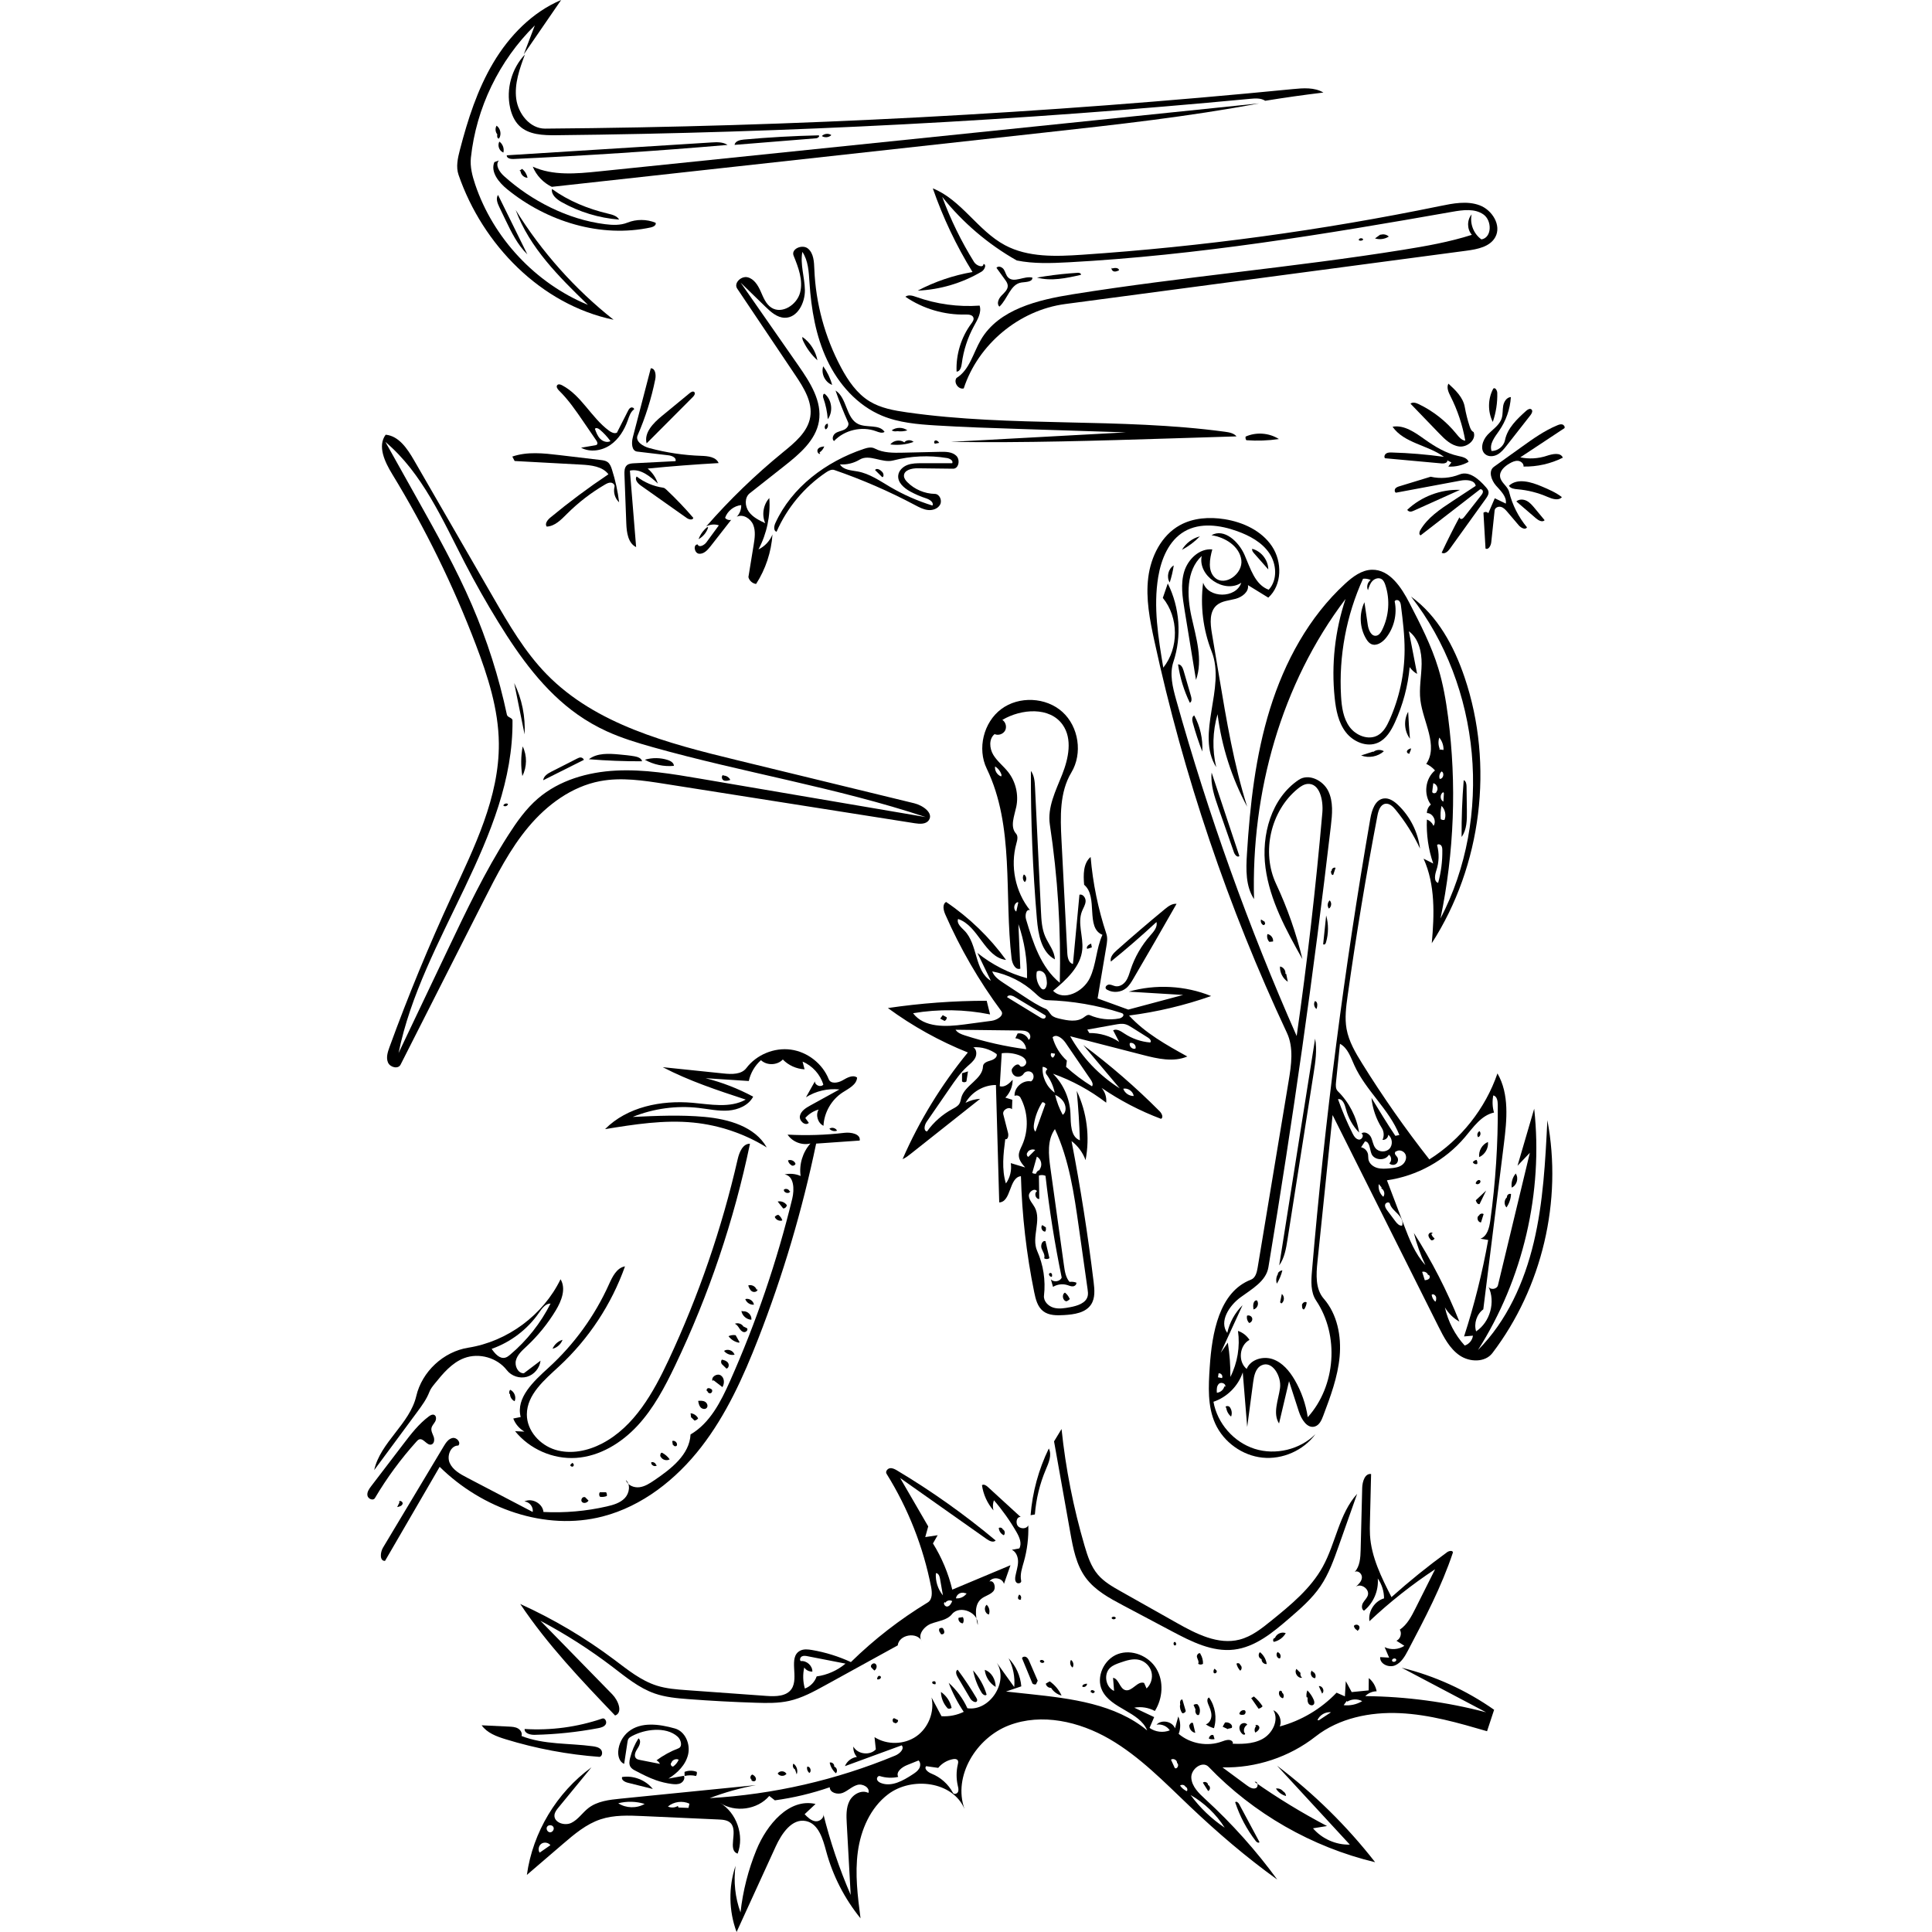<svg enable-background="new 0 0 785.409 785.409" fill="none" height="785.409" stroke="#000" stroke-linecap="round" stroke-linejoin="round" viewBox="0 -0 785.409 1267.342" width="785.409" xmlns="http://www.w3.org/2000/svg"><g fill="#000" stroke="none"><path d="m557.195 396.985c-4.935 4.212-4.29 11.882-3.218 18.281 1.609 9.604 3.218 19.209 4.827 28.813 4.796 28.631 9.618 57.37 18.32 85.065-10.111-18.802-16.723-39.478-19.399-60.657-3.28 11.252-3.59 23.355-.889 34.76-13.712-21.865 6.481-51.846-2.986-75.856-5.627-14.271-7.572-29.977-5.594-45.19 3.429 10.436 21.517 10.5 25.02.09-11.118 7.362-28.663-4.515-25.957-17.573-10.299 9.61-9.727 26.004-6.715 39.765 3.012 13.761 7.658 28.256 2.975 41.541-2.497-15.291-4.994-30.581-7.491-45.872-1.367-8.369-2.714-17.09-.245-25.202 2.468-8.113 9.987-15.363 18.427-14.549-1.744 6.297-3.111 14.065 1.685 18.503 6.667 6.169 18.6-2.63 17.351-11.626-1.249-8.997-10.586-14.827-19.566-16.195 8.285-4.746 17.899 4.221 21.706 12.978 3.806 8.757 6.842 19.547 15.825 22.785 5.899-6.309 5.238-16.833.394-23.984-4.844-7.151-12.892-11.469-21.013-14.41-11.223-4.064-24.334-5.84-34.659.15-10.253 5.948-15.237 18.109-17.19 29.801-3.292 19.707.014 39.85 3.315 59.555 10.294-12.887 10.161-32.997-.302-45.747 1.082-3.155 2.165-6.309 3.247-9.464 7.897 15.764 9.255 34.682 3.691 51.412-2.667 8.019-.463 16.755 1.813 24.894 21.044 75.282 47.484 149.055 79.05 220.565 6.944-48.702 12.562-97.592 16.845-146.6.707-8.09-1.758-19.553-9.84-18.766-2.395.233-4.489 1.676-6.352 3.199-17.764 14.521-23.909 41.548-14.17 62.322 7.416 15.819 13.218 32.394 17.286 49.385-10.617-18.902-21.335-38.431-24.217-59.918-2.882-21.487 3.798-45.666 21.826-57.707 6.496-4.339 15.902.326 19.333 7.344 3.431 7.018 2.619 15.275 1.713 23.034-11.299 96.796-24.965 193.315-40.982 289.443-1.518 9.108-10.885 14.247-18.331 19.707-7.446 5.46-14.124 15.862-8.638 23.288 1.502-6.852 5.031-13.247 10.028-18.171-4.792 10.427-9.585 20.854-14.377 31.282 1.571-2.24 3.142-4.48 4.713-6.72 1.196 7.437 1.755 14.976 1.67 22.508 4.678-9.248 6.446-19.942 4.995-30.204 3.09 1.029 5.804 3.149 7.549 5.899-6.678 3.521-7.719 14.308-1.838 19.041 2.485-6.251 10.759-8.605 17.113-6.393s10.96 7.764 14.355 13.572c4.393 7.515 7.325 15.88 8.586 24.493 18.438-20.445 20.828-53.617 5.511-76.494-3.71-5.541-3.305-12.766-2.74-19.41 8.449-99.408 21.224-198.449 38.275-296.748.973-5.609 3.176-12.46 8.817-13.229 3.507-.478 6.772 1.799 9.338 4.237 7.905 7.515 13.104 17.82 14.45 28.643-4.262-9.091-9.647-17.654-15.994-25.433-1.74-2.133-4.077-4.412-6.793-3.96-3.241.54-4.514 4.438-5.131 7.666-7.508 39.293-14.039 78.774-19.584 118.392-1.004 7.175-1.974 14.496-.693 21.626 1.477 8.218 5.835 15.596 10.241 22.689 13.517 21.759 28.237 42.771 44.068 62.909 20.686-13.036 36.726-33.287 44.68-56.408 7.873 13.615 6.171 30.507 4.229 46.114-4.507 36.211-9.013 72.422-13.52 108.633-4.336 3.234-6.313 9.308-4.714 14.475 9.174-6.116 12.832-19.272 8.132-29.245 1.42 2.314 5.708 1.535 6.225-1.13 6.965-28.922 13.929-57.844 20.894-86.766-2.699 2.834-5.398 5.669-8.097 8.503 3.649-12.478 7.297-24.956 10.946-37.434 5.985 54.898-7.249 111.703-36.879 158.305 18.981-19.039 30.403-44.556 36.617-70.712 6.214-26.156 7.574-53.187 8.909-80.038 10.011 52.933-3.43 109.866-36.057 152.732-4.803 6.31-14.95 6.032-21.495 1.555-6.545-4.478-10.357-11.878-13.907-18.969-23.143-46.236-46.285-92.473-69.428-138.709-3.31 32.072-6.621 64.144-9.931 96.217-.867 8.401-1.418 17.871 4.132 24.237 8.866 10.17 11.639 24.538 10.414 37.975s-6.026 26.253-10.782 38.879c-1.062 2.82-2.449 5.967-5.303 6.934-5.117 1.734-9.007-4.636-10.669-9.777-2.146-6.638-4.292-13.275-6.438-19.913-2.186 9.257-4.371 18.514-6.557 27.771-4.264-6.702-.444-15.331.642-23.2 1.086-7.869-5.216-18.479-12.292-14.869-3.778 1.928-4.769 6.774-5.328 10.978-1.302 9.79-2.603 19.58-3.905 29.37-.974-11.938-1.947-23.876-2.921-35.814-2.944 8.937-10.286 16.307-19.212 19.285 2.497 14.158 13.32 26.525 27.022 30.878 13.702 4.352 29.677.498 39.887-9.625-7.869 10.696-21.604 16.771-34.812 15.396-13.207-1.375-25.397-10.149-30.894-22.236-5.205-11.446-4.481-24.59-3.655-37.136 1.472-22.366 6.151-49.345 27.074-57.384 2.921-1.122 3.836-4.728 4.349-7.815 6.781-40.818 13.561-81.635 20.342-122.453 1.757-10.579 3.42-21.925-1.133-31.634-38.535-82.17-67.783-168.691-87.009-257.388-2.94-13.564-5.66-27.467-3.954-41.24 1.706-13.773 8.576-27.612 20.714-34.343 8.801-4.88 19.43-5.551 29.368-3.963 12.123 1.937 24.251 7.554 31.075 17.759 6.824 10.206 6.703 25.465-2.404 33.699-4.451-2.738-8.903-5.477-13.354-8.215.782 4.348-3.769 7.812-8.031 8.972-4.262 1.16-9.064 1.322-12.424 4.19m122.746 406.498c3.564 9.377 7.282 19.006 14.098 26.366-3.204-6.746-5.735-13.811-7.544-21.056 11.749 18.378 21.758 37.869 29.847 58.126-3.909-2.19-7.219-5.439-9.483-9.306 2.045 9.281 6.569 18.004 12.978 25.022 2.848-.86 5.066-3.515 5.404-6.471-1.937.166-3.874.332-5.812.499 6.723-20.693 12.011-41.851 15.813-63.274-1.697-.275-3.395-.551-5.092-.826 4.461-1.601 5.828-7.133 6.475-11.828 3.478-25.233 5.122-50.719 4.915-76.19-.02-2.417-.578-5.506-2.947-5.982-.751 3.714-.586 7.61.477 11.247-8.339 1.782-13.617 9.68-19.124 16.191-12.854 15.198-31.412 25.452-51.12 28.246 3 7.892 6 15.783 8.999 23.675.705 1.854 1.409 3.708 2.114 5.562m-18.625-50.327c2.169 2.693 6.771 2.887 9.159.385 2.387-2.502 1.978-7.09-.813-9.131.022 1.89-1.871 3.566-3.745 3.314 1.181-2.437 1.012-5.479-.433-7.77-3.757-5.957-6.104-12.797-6.797-19.805 5.094 8.391 10.191 16.786 15.669 24.931.88-.182 1.761-.364 2.641-.546-6.725-16.923-22.072-29.145-29.557-45.747-2.371-5.26-4.33-11.383-9.422-14.096-.864 8.381-1.727 16.763-2.591 25.144-.215 2.087-.325 4.487 1.172 5.957 7.388 7.257 12.369 16.923 13.993 27.151-4.201-4.329-7.235-9.779-8.703-15.63-.731-2.913-2.189-6.778-5.154-6.299 2.69 7.662 5.868 15.153 9.507 22.413.929 1.853 2.216 3.925 4.279 4.121s3.527-3.327 1.528-3.878c1.814-1.889 5.138-.095 6.297 2.254s1.327 5.19 2.97 7.23m8.787 4.303c-2.253 4.212-9.655 3.801-11.428-.635-1.216-3.044-.983-7.871-4.253-8.1-.85 1.284-1.701 2.569-2.551 3.853 2.298.456 4.212 2.442 4.581 4.756.163 1.021.05 2.071.218 3.091.46 2.789 2.988 4.872 5.701 5.667 2.712.795 5.606.55 8.421.299 2.85-.255 5.877-.577 8.127-2.345 1.942-1.526 3.037-4.266 2.164-6.577-.873-2.311-3.997-3.623-6.042-2.237-.808-.038-1.194 1.085-.886 1.833.308.748.995 1.268 1.435 1.948.893 1.379.554 3.415-.737 4.431-1.291 1.016-3.35.866-4.48-.327 1.732-1.366 1.584-4.463-.27-5.658m4.246 43.656c1.111 1.486 2.608 3.141 4.441 2.858.946-2.728-.861-5.625-2.88-7.69-2.019-2.064-4.452-4.003-5.192-6.794-.485-1.333-2.781-.669-3.085.716-.305 1.385.592 2.721 1.441 3.857 1.758 2.351 3.516 4.702 5.274 7.053m-111.664 108.616c.917-1.898-2.436-3.45-4.016-2.053s-1.56 3.822-1.417 5.925c2.315-.171 4.42-1.961 4.96-4.219m133.632-72.961c-.441-1.598-2.336-2.624-3.915-2.12.577 1.832 1.153 3.664 1.73 5.496 1.022-.117 2.137-.279 2.833-1.036.696-.757.515-2.3-.498-2.476m-30.575-57.211c-.651-.789-1.303-1.579-1.954-2.368-.514 3.046.649 6.321 2.969 8.361 1.329-1.747.613-4.651-1.376-5.58m36.117 71.893c-.121-1.498-1.889-3.02-3.016-2.026.235 1.736 1.111 3.379 2.422 4.541.499-.727.68-1.664.487-2.524m-142.668 49.472c-.132.877-.264 1.753-.395 2.63.872.172 1.744.344 2.616.516.822-1.305-.47-3.316-1.998-3.111z"/><path d="m381.344 1103.886c5.191 4.626 9.4 10.349 12.27 16.683 14.734 2.133 27.291-17.371 19.249-29.9 3.826 5.327 7.651 10.655 11.477 15.982.604-6.473-.697-13.113-3.699-18.88 4.789 4.935 7.792 11.568 8.338 18.423-3.344 1.136-6.688 2.272-10.032 3.408 5.323.57 10.647 1.139 15.97 1.709 27.011 2.89 55.734 6.475 76.649 23.811-5.098-12.403-23.708-14.148-29.55-26.217-4.252-8.784 1.142-20.485 10.291-23.881 9.149-3.396 20.22 1.178 25.247 9.542s4.24 19.54-.967 27.794c-4.084-2.231-8.943-3.011-13.52-2.17 4.355 2.062 8.711 4.124 13.066 6.186-1.009 2.362-2.018 4.723-3.027 7.085 3.782 2.702 8.957 3.327 13.273 1.601-1.834-2.793-5.411-4.324-8.698-3.722 3.368-3.592 10.394-2.194 12.131 2.414.715-2.599 1.43-5.197 2.145-7.796 1.589 3.57 1.681 7.778.251 11.413 7.691 6.526 18.977 8.505 28.43 4.986 2.311-.86 5.362-1.839 6.867.115 1.505 1.954-3.808 3.397-2.555 1.273 7.536.339 15.496.588 22.143-2.978 6.648-3.566 11.085-12.408 7.247-18.903 3.849 1.732 5.824 6.754 4.186 10.644 14.127-3.807 27.168-11.558 37.263-22.148 1.821.802 3.642 1.605 5.464 2.407.194-3.321.389-6.643.583-9.964 1.291 2.388 2.581 4.775 3.872 7.163l11.127-1.116c.027-2.693.054-5.386.08-8.078 2.673 2.157 4.538 5.294 5.156 8.673-2.767.012-5.511 1.18-7.439 3.165 26.721.251 53.409 3.824 79.254 10.611-18.468-9.747-36.936-19.495-55.404-29.242 21.692 5.338 42.375 14.747 60.653 27.591-1.545 4.689-3.091 9.378-4.636 14.067-18.746-5.456-37.708-10.948-57.21-11.845s-39.901 3.236-55.255 15.295c-17.216 13.522-39.218 20.819-61.102 20.264 5.343 3.944 10.686 7.888 16.029 11.832 1.732 1.279 3.917 2.621 5.893 1.765 1.976-.855 1.195-4.879-.788-4.042 15.177 10.648 31.039 20.317 47.457 28.927-3.067.499-6.134.998-9.201 1.496 5.924 6.909 15.052 10.95 24.149 10.691-15.908-17.255-31.817-34.509-47.725-51.764 24.089 18.173 45.78 39.519 64.337 63.313-41.377-9.884-79.783-31.881-109.244-62.57-4.014-4.181-11.64 1.352-11.338 7.14.302 5.788 4.997 10.242 9.271 14.157 17.396 15.933 33.202 33.6 47.109 52.654-20.279-14.575-39.287-30.864-57.391-48.066-16.635-15.806-32.777-32.589-52.625-44.104-19.849-11.515-44.521-17.201-65.955-9.007s-36.887 33.256-29.194 54.874c-7.602-18.118-34.54-21.49-50.177-9.594-11.603 8.828-17.847 23.287-19.797 37.736-1.95 14.449-.089 29.109 1.771 43.57-10.482-12.877-18.215-27.982-22.532-44.015-2.177-8.084-5.011-18.012-13.197-19.763-9.204-1.97-16.008 8.159-19.924 16.718-8.549 18.681-17.098 37.363-25.647 56.044-5.14-13.839-5.387-29.44-.688-43.434-1.401 10.26-.272 20.856 3.261 30.589 1.554-14.068 5.08-27.917 10.442-41.016 6.766-16.526 21.382-34.127 38.786-30.126-2.39 2.238-4.78 4.475-7.169 6.713 2.018 2.097 4.284 4.322 7.177 4.636 2.893.314 6.133-2.567 4.97-5.235 4.525 18.31 10.575 36.243 18.066 53.553-.86-15.616-1.719-31.232-2.579-46.848-.275-5.003-.498-10.275 1.772-14.742 2.27-4.467 7.969-7.607 12.425-5.315 1.218-3.452-3.652-6.249-7.182-5.282-3.53.968-6.223 3.852-9.617 5.222s-8.519-.008-8.553-3.669c-11.679 4.041-23.758 6.923-36.004 8.59-1.224-.96-2.449-1.92-3.673-2.881-7.726 9.072-22.467 11.114-32.367 4.482 10.968 6.561 16.14 21.392 11.628 33.351-6.903-2.266.4-14.41-4.429-19.839-1.905-2.142-5.097-2.419-7.961-2.548-16.608-.747-33.217-1.493-49.825-2.24-9.301-.418-18.847-.805-27.686 2.122-9.443 3.127-17.251 9.757-24.798 16.237-7.855 6.744-15.71 13.487-23.565 20.231 3.874-27.923 19.54-54.017 42.365-70.563-7.206 8.777-14.411 17.554-21.617 26.331-1.203 1.466-2.458 3.051-2.645 4.938-.49 4.936 6.612 7.324 11.074 5.158s7.265-6.678 11.187-9.715c5.844-4.525 13.627-5.424 20.982-6.16 29.653-2.966 59.306-5.931 88.959-8.897-10.364 1.912-20.553 4.776-30.395 8.545 41.75-2.404 83.085-11.884 121.71-27.914 2.879-1.195 6.289-4.359 4.256-6.722-12.411 4.551-24.822 9.102-37.233 13.653 1.282-3.222 4.416-5.629 7.86-6.037-1.653-1.826-2.518-4.342-2.337-6.799 2.775 5.067 10.814 6.066 14.745 1.833-.288-2.675-.575-5.35-.863-8.025 8.151 5.229 19.446 5.018 27.396-.511 7.95-5.529 12.079-16.044 10.014-25.506 2.175 4.095 4.351 8.189 6.526 12.284 5.001.323 10.081-.674 14.589-2.862-4.003-5.942-7.324-12.344-9.876-19.039m115.92 4.798c4.442 1.144 7.985-6.324 12.277-4.706.537 1.206 1.074 2.412 1.611 3.619 2.897-2.662 4.181-6.957 3.222-10.773-.959-3.816-4.121-6.992-7.933-7.969-4.17-1.068-8.527.37-12.59 1.792-2.325.814-4.719 1.667-6.54 3.326-4.516 4.113-3.07 12.799 2.535 15.226-.228-2.867-.455-5.735-.683-8.602 3.893.64 4.279 7.103 8.1 8.088m-113.041 45.267c-3.792.665-7.32 2.738-9.747 5.726-2.638-.371-5.277-.742-7.915-1.114-1.577 1.782 1.299 4.016 3.51 4.895 5.971 2.371 11.049 6.919 14.061 12.594.653 1.23 2.734.687 3.312-.581.578-1.267.185-2.738-.126-4.095-1.048-4.58-1.042-9.398.017-13.976.212-.917.443-1.964-.099-2.733-.629-.892-1.937-.905-3.013-.716m-30.216 3.905c-3.399 1.367-7.527 4.546-5.752 7.751-3.974.856-8.169.668-12.05-.541-1.137-.354-2.176 1.114-1.849 2.259.327 1.145 1.46 1.86 2.568 2.294 6.954 2.724 14.516-1.541 20.76-5.639 1.613-1.059 3.282-2.174 4.265-3.834.983-1.66 1.051-4.033-.375-5.332-2.522 1.014-5.045 2.029-7.567 3.043m208.38 41.04c-5.573-8.807-13.319-16.227-22.357-21.417 6.127 8.37 13.732 15.655 22.357 21.417m-380.481-15.563c-5.589-1.731-11.657-1.885-17.326-.439 5.098 3.312 12.066 3.489 17.326.439m22.182 2.341 6.575.266c.205-.927.41-1.854.615-2.781-4.544-2.118-10.286-1.354-14.117 1.879 2.052.968 4.591.821 6.518-.377m438.795-68.901c-.679.928-1.358 1.857-2.036 2.785 4.191.485 8.535-.458 12.148-2.637-2.995-1.608-6.845-1.488-9.734.303m-529.241 98.665 6.468-4.481c-1.318-1.757-4.076-2.211-5.887-.968-1.811 1.243-2.381 3.979-1.216 5.841m418.171-58.887c.055-1.862-2.485-3.191-3.983-2.083.834 1.829 1.668 3.658 2.502 5.487 1.654 1.096 3.153-2.484 1.375-3.365m93.131-27.962c2.658-1.752 5.316-3.504 7.974-5.256-3.655-.407-7.45 1.794-8.911 5.169m-505.296 69.883c-.92 1.386.176 3.593 1.837 3.697 1.661.104 3.024-1.949 2.284-3.439-.74-1.49-3.2-1.644-4.12-.258m418.648-26.37c-.688-1.137-2.451-1.423-3.463-.561 1.118 1.59 2.678 2.867 4.458 3.649.715-.98.161-2.602-1.005-2.939z"/><path d="m86.26 487.574c-.216-22.311-7.206-43.978-15.151-64.827-14.792-38.818-33.159-76.274-54.791-111.739-4.846-7.944-9.832-18.369-4.301-25.852 8.612.8 14.215 9.15 18.541 16.64 17.291 29.939 34.582 59.877 51.873 89.816 10.332 17.889 20.818 35.985 35.257 50.76 32.224 32.975 79.518 45.254 124.317 56.154 38.923 9.47 77.845 18.941 116.768 28.411 5.653 1.375 12.882 6.468 9.476 11.184-1.917 2.654-5.869 2.421-9.103 1.912-54.671-8.614-109.342-17.229-164.013-25.843-14.06-2.215-28.454-4.428-42.439-1.782-18.628 3.525-34.809 15.488-46.99 30.014-12.182 14.526-20.862 31.602-29.434 48.511-18.158 35.818-36.315 71.635-54.473 107.453-1.576 3.108-6.847 1.808-8.236-1.388-1.39-3.196-.215-6.868.977-10.142 12.196-33.479 25.787-66.449 40.724-98.798 14.827-32.109 31.342-65.12 31-100.486m8.961-14.985c.75 77.443-59.368 142.289-74.745 218.194 10.739-22.561 21.479-45.123 32.218-67.684 12.209-25.649 24.46-51.374 39.764-75.306 5.551-8.68 11.581-17.206 19.386-23.932 13.998-12.063 32.779-17.427 51.233-18.374 18.455-.947 36.849 2.167 55.066 5.27 49.372 8.41 98.745 16.82 148.117 25.23-58.44-19.397-119.616-29.152-178.894-45.812-10.343-2.907-20.665-6.038-30.432-10.512-6.658-3.05-13.034-6.717-19.02-10.937-21.907-15.446-37.94-37.778-51.993-60.604-7.809-12.684-15.145-25.66-21.986-38.891-14.636-28.305-27.751-58.764-52.088-79.335 6.956 12.437 13.913 24.873 20.869 37.31 12.736 22.769 25.496 45.587 35.841 69.538 10.025 23.208 17.742 47.413 23 72.141.378 1.779 3.647 1.885 3.665 3.704z"/><path d="m697.635 527.801c-4.938-6.669-3.67-17.119 2.719-22.414-1.579-1.815-3.551-3.286-5.742-4.28 8.111-11.947-2.039-27.446-3.825-41.775-.985-7.901.714-15.874.794-23.835s-1.945-16.7-8.369-21.403c1.802 9.322 3.604 18.644 5.406 27.966-1.936-1.087-3.618-2.625-4.874-4.456-1.163 12.531-4.459 24.862-9.705 36.301-2.451 5.346-5.679 10.838-11.038 13.26-7.297 3.298-16.292-.518-21.165-6.871-4.873-6.354-6.467-14.595-7.294-22.559-2.263-21.788.185-44.052 7.128-64.828-42.269 55.721-61.988 126.971-60.018 196.882-5.571-8.495-5.295-19.419-4.667-29.558 1.993-32.197 5.586-64.537 15.168-95.34 9.582-30.803 25.487-60.189 49.253-82.002 4.973-4.564 10.81-8.991 17.558-9.151 11.634-.276 19.353 11.571 24.687 21.915 7.137 13.843 14.313 27.778 18.858 42.675 3.182 10.428 5.038 21.217 6.442 32.029 5.7 43.906 4.01 88.763-4.979 132.116 34.487-66.227 26.611-152.265-19.326-211.13 17.482 12.647 28.258 32.66 35.158 53.104 19.361 57.366 11.196 123.358-21.564 174.275 1.69-18.712 2.364-38.337-5.372-55.459 2.107 1.062 4.214 2.124 6.321 3.186-3.185-9.241-4.6-19.089-4.145-28.853 1.933.704 3.539 2.256 4.308 4.165 2.319-3.137-.395-8.455-4.296-8.417-.039-2.108.94-4.212 2.578-5.54m-41.39-117.931c.497 3.379 2.316 7.776 5.669 7.127 1.749-.338 2.867-2.026 3.671-3.615 4.596-9.094 5.397-20.034 2.175-29.701-.486-1.457-1.136-2.983-2.438-3.798-1.896-1.187-4.525-.355-6.057 1.276-1.531 1.63-2.228 3.852-2.879 5.992-1.101-2.26-.294-5.273 1.788-6.681-1.559-.733-3.325-1.02-5.036-.819-10.942 23.994-15.936 50.675-14.412 77.002.409 7.07 1.413 14.466 5.595 20.181 4.181 5.715 12.47 8.99 18.61 5.463 3.686-2.118 5.837-6.109 7.576-9.988 6.446-14.377 9.844-30.112 9.906-45.868.038-9.688-1.167-19.334-2.369-28.947-.146-1.17-.336-2.432-1.168-3.267-.832-.835-2.537-.845-2.975.25 1.75 8.313-.403 17.362-5.707 23.997-2.393 2.993-6.424 5.666-9.842 3.932-1.37-.695-2.336-1.984-3.129-3.3-4.322-7.166-4.772-16.519-1.159-24.067.727 4.944 1.454 9.887 2.181 14.831m46.168 169.277c1.926-6.967 2.853-14.209 2.743-21.437-.016-1.055-.079-2.183-.711-3.028-.632-.845-2.048-1.17-2.729-.364 1.482 5.403 1.324 11.245-.448 16.56-.989 2.966-1.837 7.327 1.145 8.268m4.179-41.295c1.245-3.086.432-6.891-1.965-9.2-.617 2.853-.787 5.803-.503 8.708.71.49 1.631.663 2.471.464m-4.906-18.961c.951-1.955-.345-4.638-2.468-5.106-.232 1.888-.464 3.776-.696 5.664.211 1.582 3.275.985 2.876-.56m1.698-27.275c.948.123 1.895.246 2.843.369.098-2.922-.909-5.868-2.775-8.119-.788 2.389-.689 5.061.275 7.385m2.366 28.429c-2.331 1.102-2.3 5.107.047 6.173.115-1.818.231-3.636.346-5.454m-1.473-14.357c-1.38 1.167-1.918 3.232-1.282 4.924 2.399.126 3.34-4.025 1.122-4.946z"/><path d="m508.749 692.02c-15.902-4.091-31.803-8.182-47.705-12.273 7.773 13.861 19.06 25.734 32.512 34.197-7.972-9.471-15.944-18.942-23.916-28.413 17.749 13.228 34.519 27.77 50.127 43.467 1.381 1.389 2.614 4.032.874 4.933-13.758-5.177-26.891-12.013-39.025-20.311 2.301 2.627 3.437 6.239 3.053 9.711-10.549-8.1-22.373-14.537-34.902-18.999 6.902 6.885 11.081 16.43 11.456 26.172.254 6.599-.02 15.187 6.168 17.495-.322-10.817-1.005-21.623-2.048-32.394 6.665 14.015 8.726 30.175 5.791 45.414-1.772-4.934-5.01-9.331-9.196-12.487 5.909 30.659 10.747 61.524 14.501 92.521.603 4.978 1.076 10.425-1.664 14.624-3.61 5.532-11.146 6.589-17.739 6.976-4.761.279-9.98.349-13.738-2.586-3.671-2.868-4.905-7.796-5.837-12.361-5.119-25.067-8.041-50.583-8.721-76.158-7.922.743-6.288 16.956-14.241 17.2-.72-25.674-1.44-51.348-2.16-77.022-8.086-.02-16.019 4.631-19.949 11.697 2.971-1.538 6.269-2.44 9.61-2.629-15.139 11.993-30.278 23.987-45.417 35.98-1.721 1.364-3.47 2.744-5.493 3.598 10.968-25.147 25.426-48.769 42.828-69.978-18.614-7.46-36.281-17.277-52.447-29.143 21.444-3.166 43.12-4.764 64.796-4.779.745 2.985 1.49 5.97 2.236 8.955-16.605-3.357-33.829-3.623-50.529-.778 7.251 9.606 21.616 8.961 33.546 7.369 6-.8 12.001-1.601 18.001-2.401 3.625-.483 8.479-3.504 6.302-6.442-14.569-19.661-26.916-40.967-36.733-63.383-1.2-2.739-2.027-6.635.56-8.135 15.184 10.263 28.559 23.195 39.326 38.025-14.035-1.699-18.029-22.416-31.453-26.847-1.094 2.89 1.991 5.45 4.166 7.646 8.901 8.983 6.481 26.396 17.332 32.89-2.954-6.102-5.907-12.204-8.861-18.305 9.568 7.692 20.734 13.387 32.578 16.616.223-12.03-1.701-24.096-5.654-35.459.421 9.727.841 19.455 1.262 29.182-3.184 1.193-5.343-3.282-5.742-6.658-4.946-41.881 2.022-86.598-16.309-124.577-6.307-13.067-2.099-30.327 9.515-39.025 11.614-8.698 29.36-7.881 40.125 1.847 10.766 9.728 13.37 27.301 5.89 39.734-7.803 12.968-7.267 29.11-6.49 44.225 1.272 24.74 2.545 49.481 3.817 74.221.149 2.899.877 6.532 3.708 7.174 1.422-15.152 2.844-30.303 4.266-45.455 2.237-.606 4.181 2.051 4.04 4.365-.141 2.313-1.523 4.336-2.373 6.491-3.093 7.837.962 16.654.196 25.045-1.034 11.33-10.423 19.834-19.151 27.132 6.945 7.095 19.68.724 24.027-8.202 4.348-8.926 4.191-19.497 8.341-28.516-11.369-4.562-2.543-25.039-12.012-32.811-.542-6.483-.677-14.027 4.262-18.261 1.442 17.158 4.922 34.144 10.344 50.487.88 2.651.424 5.538-.04 8.292-1.911 11.346-3.822 22.692-5.733 34.038 6.71 2.44 13.42 4.88 20.13 7.319 11.991-3.204 23.982-6.408 35.974-9.612-11.899-.721-23.798-1.441-35.697-2.162 17.676-5.043 37.026-4.013 54.066 2.879-17.433 6.138-35.515 10.431-53.847 12.783 10.569 11.54 24.53 19.304 38.23 26.867-9.113 3.881-19.543 1.463-29.136-1.004m-95.901-.545c-4.372-3.234-9.907-4.859-15.333-4.502 2.198 1.355 2.41 4.631 1.244 6.934-1.167 2.303-3.305 3.922-5.215 5.659-4.438 4.037-7.881 9.028-11.283 13.97-5.126 7.448-10.252 14.896-15.378 22.343-1.433 2.083-2.242 5.882.249 6.314 4.337-6.077 10.078-11.145 16.645-14.694 1.729-.935 3.612-1.854 4.61-3.547.749-1.271.885-2.797 1.309-4.21 2.423-8.072 13.854-11.84 14.16-20.262.08-2.197 2.718-3.183 4.837-3.768 2.119-.585 4.67-2.1 4.154-4.237m21.794-94.453c-2.584-.806-3.32 3.448-2.546 6.042 4.564 15.295 9.744 31.54 22.131 41.607.845-34.705-1.341-69.484-6.525-103.81-1.701-11.263 3.863-22.157 8.066-32.743 4.204-10.586 6.906-23.434.32-32.728-8.411-11.868-27.013-10.558-39.542-3.167 2.23 1.442 3.056 4.691 1.784 7.022s-4.449 3.398-6.869 2.304c-3.877 3.12-3.405 9.377-.83 13.635 2.576 4.257 6.69 7.344 9.756 11.262 4.963 6.342 6.953 14.914 5.291 22.794-1.263 5.989-4.253 13.015-.165 17.57 1.51 1.682.841 4.295.235 6.472-4.148 14.88-.735 31.662 8.894 43.74m5.879 174.099c.084 5.124.168 10.249.252 15.373-2.431.141-3.611-3.891-1.488-5.084-1.476-2.431-5.569.297-5.334 3.132.235 2.835 2.533 4.994 3.873 7.503 4.552 8.523-2.39 19.653 1.543 28.478 4.073 9.139 5.643 19.379 4.496 29.318-.421 3.645 2.739 6.927 6.262 7.951s7.289.355 10.896-.319c4.765-.891 10.471-2.642 11.525-7.373.325-1.459.117-2.978-.092-4.458-1.909-13.499-3.819-26.998-5.728-40.497-3.111-21.991-6.328-44.351-15.691-64.49-5.155 7.11-4.172 16.796-2.962 25.494 2.969 21.342 5.938 42.684 8.906 64.026.526 3.782 1.148 7.786 3.621 10.695 1.5-.201 3.047-.034 4.469.481.323 1.227-.991 2.361-2.256 2.449s-2.467-.49-3.681-.859c-3.097-.943-6.59-.493-9.348 1.203-.478-1.674-.957-3.348-1.435-5.022 1.835 2.234 6.034 1.607 7.137-1.066-4.555-22.078-8.104-44.364-10.632-66.766-1.354-.598-2.936-.66-4.333-.169m-22.063-23.872c-1.235 9.685-2.444 19.722.428 29.054 2.746-3.803 3.918-8.707 3.191-13.342 3.146.951 6.292 1.902 9.438 2.853-1.996-2.274-4.103-4.818-4.167-7.843-.05-2.367 1.172-4.543 2.148-6.699 4.488-9.91 4.041-21.915-1.17-31.464-.799-1.163-2.505-1.591-3.758-.942-.341-5.511 5.346-10.535 10.773-9.518 1.873-1.088 2.281-4.033.776-5.59-1.506-1.557-4.463-1.248-5.613.587-1.022 1.63-3.244 2.388-5.049 1.724-1.806-.665-3.005-2.682-2.726-4.586 1.024-2.129 3.917-4.477 5.208-2.498 1.234 1.892 4.575-.148 4.276-2.388-.299-2.239-2.555-3.647-4.676-4.426-3.62-1.329-7.562-1.772-11.386-1.28-.434 7.202-.869 14.404-1.303 21.605 3.189 1.016 6.24-1.724 8.474-4.217.021 4.333-1.748 8.647-4.806 11.718 1.525.47 3.05.94 4.576 1.41-.072 2.067-.144 4.133-.216 6.2-2.161-2.028-6.442.503-5.706 3.374 1.041 4.062 2.082 8.123 3.123 12.185.454 1.77-.077 4.596-1.831 4.085m12.301-93.639c4.583 3.014 9.199 6.046 14.256 8.172 1.718.722 2.406 2.763 3.725 4.08 1.39 1.388 3.405 1.898 5.316 2.352 5.324 1.264 11.427 2.39 15.863-.812 1.213-.876 2.618-2.112 3.988-1.509 6.019 2.645 12.845 3.419 19.304 2.188 1.532-.292 3.462-1.702 2.53-2.953-.294-.395-.793-.569-1.261-.719-15.694-5.042-32.101-7.86-48.577-8.341-3.204-.094-5.717-2.628-8.07-4.805-7.753-7.171-17.551-12.105-27.928-14.066 1.225 3.396 4.427 5.608 7.443 7.592 4.471 2.941 8.942 5.881 13.412 8.822m-4.193 24.294c2.982-.535 6.213 1.348 7.217 4.206 1.673-.938 1.317-3.678-.191-4.864s-3.58-1.26-5.497-1.283c-4.083-.048-8.165-.096-12.248-.144-.729-.009-1.457-.017-2.186-.026-9.272-.109-18.544-.219-27.816-.328 1.302 2.047 3.775 2.964 6.083 3.711 13.099 4.237 26.585 7.276 40.235 9.065-.245-3.667-3.443-6.907-7.107-7.199.503-1.046 1.007-2.092 1.51-3.138m22.926 2.534c1.578 5.852 4.873 11.229 9.371 15.291-.173 1.363-.346 2.727-.519 4.09 5.256 4.77 10.959 9.048 17.009 12.759.967-1.248.076-3.031-.814-4.334-5.515-8.075-11.03-16.15-16.544-24.225-1.999-2.927-6.03-6.12-8.504-3.581m22.779-5.054c.435.744.871 1.488 1.306 2.232 6.916-.078 13.841 1.975 19.598 5.809-1.32-2.527-2.639-5.055-3.959-7.582 2.336-1.234 5.042.555 7.237 2.027 5.065 3.396 11.01 5.468 17.089 5.955 1.019-.847-.199-2.407-1.321-3.112-3.572-2.244-7.143-4.489-10.715-6.733-1.386-.871-2.801-1.755-4.39-2.148-2.102-.521-4.309-.14-6.44.243-6.135 1.103-12.27 2.205-18.405 3.308m-52.63-21.298c7.207 4.409 14.415 8.818 21.622 13.227.825.505 1.767 1.03 2.708.802s1.493-1.673.664-2.171c-6.673-4.01-13.346-8.02-20.02-12.031-1.641-.986-4.349-1.637-4.974.173m23.26-5.171c2.011.689 2.996-2.402 2.841-4.523-.145-1.973-.325-4.05-1.447-5.679-1.122-1.629-3.532-2.547-5.14-1.394-.761 3.659.18 7.637 2.5 10.567.339.428.729.851 1.246 1.028m-.146 74.097c-2.772 4.302-4.64 9.183-5.448 14.236-.284 1.772-.341 3.843.97 5.069 2.165-6.027 4.33-12.054 6.495-18.081-.338-.766-1.181-1.277-2.017-1.224m8.12-6.259c-.872-4.386-2.758-8.568-5.468-12.126-.749-.983-.396-2.605.694-3.188-.69-1.012-1.91-1.641-3.134-1.614-.519 6.493 2.595 13.159 7.908 16.928m5.276 14.526c2.746-1.952 2.219-6.353.209-9.056-1.319-1.775-3.129-3.182-5.174-4.023 1.05 4.558 2.726 8.972 4.965 13.079m-15.26 35.889c2.178-2.504 1.259-6.994-1.728-8.44-1 3.554-2.001 7.108-3.001 10.662.731.462 1.641.631 2.489.462.259-1.186 1.278-2.169 2.472-2.385m61.586-48.637c-.51-3.048-3.825-5.317-6.851-4.689.935 2.794 3.796 4.822 6.742 4.778m-69.282 36.78c-1.098.699-.919 2.667.287 3.156 1.504-1.508 3.008-3.017 4.512-4.525-1.633-.727-3.726-.222-4.848 1.171m-17.243-247.116c-.659-2.314-2.203-4.363-4.245-5.634-.403 2.749 1.383 5.658 4.017 6.542m84.33 175.104c-.541 1.99 1.729 4.12 3.68 3.453.967-2.052-1.756-4.622-3.749-3.538m-73.496-92.538c-2.479.765-3.049 4.737-.885 6.169.443-1.995.886-3.99 1.329-5.986m24.126 99.214c-.837-.132-1.675-.263-2.512-.395-.674 1.013-.143 2.601 1.005 3.005.799-.552 1.342-1.46 1.449-2.426z"/><path d="m283.784 1082.878c2.373-1.285 5.264-.97 7.924-.514 8.794 1.508 17.389 4.178 25.49 7.919 15.22-14.904 32.16-28.05 50.375-39.094 3.177-1.926 2.956-6.541 2.245-10.188-5.121-26.254-15.083-51.556-29.236-74.255-.898-1.44.588-3.407 2.27-3.632s3.289.67 4.746 1.541c22.683 13.559 44.294 28.911 64.566 45.866-1.472 1.552-4.044.372-5.792-.861-18.959-13.379-37.919-26.758-56.878-40.138 6.143 10.588 12.285 21.177 18.428 31.765-.667 2.33-1.317 4.665-1.949 7.004l8.139-1.228c-1.028 1.795-2.055 3.591-3.083 5.386 5.811 9.337 10.108 19.613 12.674 30.307 12.728-5.338 25.455-10.676 38.183-16.014-1.429 4.085-2.859 8.169-4.288 12.254-.95-3.987-7.36-5.036-9.531-1.559 2.941-1.245 4.659 4.037 2.535 6.421s-5.64 3.004-8.053 5.095c-4.548 3.94-3.553 11.124-2.167 16.98.928-8.146-11.785-13.443-16.916-7.049-3.181 3.965-8.914 4.407-13.663 6.218-4.75 1.811-9.193 7.626-5.999 11.58-3.121-6.489-15.041-4.504-15.891 2.647-15.824 8.71-31.648 17.42-47.472 26.13-7.607 4.187-15.345 8.425-23.823 10.301-7.073 1.565-14.4 1.426-21.641 1.2-14.82-.463-29.629-1.257-44.413-2.381-7.483-.569-15.053-1.242-22.137-3.722-10.296-3.605-18.879-10.764-27.553-17.38-14.917-11.378-30.772-21.525-47.353-30.304 15.731 16.104 31.461 32.208 47.192 48.312 3.907 4 7.081 11.998 1.801 13.841-22.148-23.177-44.417-46.504-62.22-73.164 21.78 9.88 42.479 22.141 61.609 36.494 8.781 6.588 17.495 13.757 27.961 17.069 6.338 2.006 13.04 2.497 19.671 2.976 17.479 1.261 34.958 2.522 52.436 3.783 5.932.428 13.036.318 16.33-4.634 4.948-7.438-2.371-20.718 5.484-24.972m2.814 10.943c-1.03 4.542-.889 9.345.406 13.819 3.582-1.334 6.502-4.339 7.731-7.959 6.929-.935 13.575-3.884 18.918-8.394-8.282-1.615-16.565-3.231-24.847-4.846-1.236-.241-2.578-.47-3.707.089-1.129.559-1.733 2.266-.791 3.102 3.843-.454 7.674 2.996 7.624 6.866-2.081.132-4.196-.929-5.334-2.676m90.963-47.29c-.64-3.681-1.28-7.363-1.92-11.044-.279-1.606-1.076-3.644-2.702-3.513-.372 5.202 1.317 10.523 4.621 14.558m13.032-1.739c-2.125-.167-4.222 1.558-4.468 3.675 2.677.265 5.452-1.01 6.995-3.213-.829-.18-1.658-.359-2.487-.539m-11.811 6.188c-1.445.764.125 3.253 1.724 2.913 1.599-.34 2.465-2.032 3.11-3.534-1.457-.969-3.696-.408-4.523 1.134z"/><path d="m459.897 172.059c-11.318.61-22.777 1.042-33.887-1.201-18.773-10.605-35.478-24.855-48.911-41.72 5.498 14.912 12.516 29.263 20.912 42.758 1.504 2.418 6.138 4.121 6.146 1.274 2.277.252.74 3.841-1.231 5.009-12.666 7.506-27.2 11.831-41.909 12.47 11.251-5.921 23.438-10.058 35.968-12.211-10.643-17.273-19.395-35.71-26.051-54.875 18.728 7.51 29.49 27.71 47.274 37.242 15.232 8.164 33.501 7.464 50.743 6.298 78.827-5.326 157.292-16.005 234.676-31.938 8.618-1.774 17.784-3.58 26.024-.493 8.24 3.086 14.486 13.167 10.252 20.881-3.462 6.308-11.629 7.931-18.763 8.879-87.808 11.669-175.616 23.337-263.424 35.006-30.151 4.007-57.085 26.431-66.49 55.356-3.493.896-6.822-3.894-4.764-6.855 8.569-5.226 10.922-16.34 15.978-25.01 11.736-20.124 37.502-26.253 60.507-29.928 71.832-11.478 144.443-17.579 216.268-29.101 15.28-2.451 30.575-5.161 45.321-9.857-3.226-3.654-3.29-9.694-.141-13.415-1.319 6.084 1.326 12.838 6.425 16.409 6.913-1.118 7.049-12.325 1.324-16.357-5.725-4.032-13.46-2.981-20.356-1.766-83.455 14.711-167.272 28.591-251.891 33.148z"/><path d="m249.97 378.559c1.142-7 2.284-14.001 3.426-21.001.724-4.441 1.422-9.15-.282-13.314-1.704-4.164-6.78-7.288-10.795-5.258 1.962-2.007 3.045-4.845 2.917-7.649-4.724.457-9.034 3.868-10.565 8.36.919 1.168 2.568 1.705 3.999 1.302-4.52 5.789-9.041 11.579-13.561 17.368-1.93 2.471-4.436 5.203-7.553 4.858-3.117-.345-3.977-6.158-.842-6.087.753 2.326 4.268.572 5.712-1.401 2.718-3.714 5.436-7.428 8.155-11.141-2.708-.92-5.8-.64-8.3.75 15.366-17.597 32.222-33.892 50.327-48.655 7.745-6.315 16.301-13.293 17.918-23.155 1.603-9.776-4.175-19.081-9.697-27.307-12.744-18.982-25.488-37.964-38.232-56.947-2.417-3.601 2.649-8.428 6.861-7.395 4.212 1.033 6.774 5.232 8.533 9.196 1.758 3.965 3.394 8.346 7.029 10.712 6.972 4.538 16.84-1.901 18.876-9.967 2.036-8.066-1.154-16.43-4.288-24.136-1.82-4.475 5.834-7.724 9.505-4.584 3.671 3.14 3.911 8.615 4.102 13.442.89 22.437 6.922 44.655 17.5 64.463 4.628 8.665 10.384 17.14 18.767 22.261 7.311 4.465 15.992 6.004 24.473 7.213 69.012 9.84 139.534 3.401 208.618 12.724 2.767.373 5.786.907 7.595 3.033-14.194.443-28.387.885-42.581 1.328-48.324 1.507-96.668 3.014-145.01 2.291 38.332-2.082 76.664-4.165 114.995-6.247-23.248-.747-46.496-1.494-69.744-2.241-18.309-.588-36.622-1.177-54.906-2.304-12.024-.741-24.271-1.77-35.386-6.415-16.117-6.735-28.493-20.703-35.951-36.498-7.458-15.796-10.399-33.365-11.553-50.795-.462-6.966-.778-14.354-4.675-20.146-1.546 8.251 1.527 16.636 1.661 25.03s-4.872 18.363-13.265 18.189c-5.016-.104-9.124-3.826-12.721-7.324-5.387-5.238-10.773-10.475-16.16-15.713 12.662 18.179 25.323 36.358 37.985 54.537 7.606 10.92 15.585 23.375 13.36 36.495-2.106 12.42-12.702 21.363-22.592 29.165-7.591 5.988-15.182 11.975-22.773 17.963-3.493 2.756-3.231 8.448-.647 12.07s6.779 5.675 10.798 7.585c-2.4-5.393-1.3-12.162 2.685-16.517.843 11.605-1.653 23.434-7.114 33.709 4.131-1.99 7.474-5.566 9.181-9.822-.771 11.497-4.503 22.783-10.739 32.473-2.38-.289-4.486-2.165-5.046-4.496z"/><path d="m284.208 771.403c-1.069-7.587 1.359-15.595 6.46-21.311-5.544 1.4-11.845-1.043-14.997-5.813 12.438.684 24.936.289 37.306-1.181 4.344-.516 10.725.761 10.005 5.076-9.527.668-19.054 1.336-28.582 2.004-9.061 43.598-21.771 86.438-37.953 127.923-9.764 25.032-20.949 49.841-37.398 71.087-16.449 21.246-38.693 38.857-64.709 45.578-37.716 9.744-79.153-5.216-106.89-32.568-11.942 20.561-23.884 41.122-35.826 61.682-3.629.26-3.221-5.552-1.35-8.673 13.277-22.159 26.555-44.318 39.832-66.476 1.415-2.361 3.142-4.949 5.848-5.454 2.705-.505 5.67 3.006 3.728 4.956-5.058-.037-7.719 6.822-5.646 11.436 2.073 4.614 6.865 7.276 11.348 9.619 14.356 7.505 28.712 15.009 43.068 22.514.622-3.254-2.134-6.728-5.445-6.861 4.995-2.553 11.998 1.288 12.53 6.873 13.926.71 27.95-.515 41.542-3.628 4.296-.984 8.778-2.288 11.817-5.48s3.901-8.853.68-11.862c1.116 3.5 5.333 5.212 8.974 4.729 3.642-.484 6.827-2.606 9.866-4.67 10.922-7.42 22.97-16.749 23.599-29.938 12.77-7.446 19.905-21.548 25.914-35.054 17.15-38.544 30.826-78.632 40.809-119.621 1.488-6.108 1.212-14.946-5.004-15.887 3.478-.798 7.21-.44 10.474 1.002z"/><path d="m627.133 60.707c-12.752 1.532-25.472 3.332-38.148 5.397-2.846-1.853-6.523-1.597-9.904-1.277-151.252 14.332-303.106 22.3-455.027 23.874-8.648.09-18.275-.215-24.45-6.271-3.156-3.095-4.954-7.347-5.927-11.659-2.775-12.292.978-25.866 9.674-34.987-3.455 9.335-6.968 19.128-5.69 28.999 1.278 9.871 9.051 19.672 19.004 19.595 163.781-1.26 327.506-9.917 490.507-25.936 6.786-.667 14.108-1.235 19.961 2.264z"/><path d="m108.506 109.328c13.245 6.02 28.518 4.649 42.991 3.158 144.483-14.889 288.967-29.778 433.45-44.667-46.53 8.763-93.649 13.955-140.713 19.139-107.746 11.868-215.491 23.736-323.237 35.603-5.597-2.678-10.14-7.491-12.491-13.233z"/><path d="m158.513 842.465c2.249-5.009 5.093-10.838 10.505-11.764-8.829 24.851-23.75 47.513-43.089 65.445-9.635 8.934-21.277 18.576-21.295 31.715-.014 10.616 8.506 20.037 18.655 23.15s21.358.778 30.764-4.144c21.091-11.038 33.554-33.302 43.635-54.867 19.676-42.091 34.869-86.276 45.239-131.567 1.051-4.59 3.362-10.287 8.069-10.166-10.445 50.214-26.961 99.163-49.076 145.44-6.716 14.053-14.075 28.048-24.661 39.473-10.586 11.425-24.855 20.158-40.397 21.171-15.081.983-30.463-5.771-39.946-17.539 2.044.098 4.088.196 6.132.294-3.328-1.911-5.963-5.001-7.324-8.589 1.625-.33 3.25-.66 4.875-.99-3.311-12.615 8.546-23.493 18.192-32.27 16.802-15.289 30.416-34.068 39.721-54.792z"/><path d="m272.537 695.008c-3.643 3.858-10.459 4.07-14.335.445-4.016 3.552-6.853 8.414-7.97 13.657-9.455-.613-18.91-1.227-28.365-1.84 10.851 2.735 21.364 6.813 31.221 12.111-3.041 5.742-9.813 8.624-16.292 9.11-6.479.486-12.923-.97-19.377-1.712-14.64-1.684-29.695.364-43.353 5.898 15.713-.725 31.486-1.449 47.151-.023 15.704 1.429 33.021 6.302 40.774 20.033-14.508-8.985-31.086-14.606-48.067-16.297-19.346-1.926-38.801 1.183-57.994 4.282 14.54-14.603 36.776-19.06 57.307-17.279 11.835 1.026 24.596 3.692 34.976-2.086-18.529-6.096-37.154-12.231-54.44-21.267 13.342 1.383 26.684 2.767 40.026 4.15 5.295.549 11.601.689 14.817-3.554 6.667-8.796 18.238-13.601 29.175-12.116s20.807 9.204 24.885 19.46c1.275 3.206 6.064 2.449 9.045.711s6.778-3.898 9.542-1.832c-.279 4.732-5.533 7.183-9.507 9.767-7.315 4.757-12.131 13.152-12.544 21.868-3.747-1.814-5.32-7.064-3.189-10.639-3.37.928-6.453 2.874-8.741 5.517.77 1.07 1.54 2.14 2.311 3.21-2.381 2.301-6.537-1.378-5.828-4.612.709-3.234 3.899-5.203 6.799-6.801l19.092-10.515c-7.608-.796-15.466 1.042-21.931 5.13 1.96-3.487 3.921-6.974 5.881-10.46-.149 2.597 3.839 4.172 5.505 2.174-2.011-6.706-7.147-12.402-13.61-15.094.436 1.68.873 3.361 1.309 5.041-5.338-.252-10.548-2.603-14.27-6.437z"/><path d="m109.863 16.68c-23.385 22.953-38.478 54.181-41.936 86.764-.628 5.916.896 11.845 2.792 17.484 11.859 35.275 39.563 64.885 73.972 79.063-18.881-18.323-38.348-37.529-47.383-62.239 17.027 27.466 38.858 51.946 64.204 71.993-47.525-9.888-85.901-49.17-101.69-95.073-1.805-5.247-.499-11.0.895-16.371 5.155-19.852 11.469-39.631 21.966-57.252 10.497-17.621 25.543-33.082 44.443-41.05-8.168 11.882-16.335 23.764-24.503 35.645 2.414-6.322 4.828-12.644 7.242-18.966z"/><path d="m572.209 1075.521c7.896-2.04 14.498-7.311 20.834-12.445 12.739-10.321 25.794-21.013 33.7-35.375 8.54-15.514 10.68-34.646 22.543-47.795-4.031 11.401-8.061 22.803-12.092 34.204-3.231 9.141-6.52 18.396-11.971 26.414-5.545 8.156-13.102 14.7-20.568 21.144-10.652 9.193-22.2 18.796-36.173 20.443-14.213 1.676-27.874-5.234-40.518-11.938-10.722-5.685-21.445-11.37-32.167-17.055-9.054-4.8-18.418-9.862-24.513-18.099-6.295-8.506-8.323-19.337-10.179-29.755-3.548-19.919-7.096-39.839-10.644-59.758 1.638-2.702 3.276-5.404 4.914-8.106 2.711 25.952 7.781 51.658 15.128 76.695 1.959 6.675 4.183 13.497 8.688 18.798 4.029 4.741 9.569 7.894 14.99 10.95 12.266 6.915 24.532 13.829 36.797 20.744 12.714 7.167 27.098 14.585 41.23 10.934z"/><path d="m662.818 1035.445c.667 7.946-2.827 16.126-9.03 21.136-1.739-.884-1.63-3.49-.646-5.175.984-1.685 2.566-3.039 3.153-4.9 1.283-4.063-4.434-8.161-7.869-5.641 1.878-1.626 3.831-3.571 3.993-6.05.162-2.479-2.732-5.02-4.771-3.601 3.49-3.785 3.808-9.424 3.937-14.571.338-13.543.675-27.087 1.013-40.63.102-4.093 1.785-9.646 5.841-9.094-.253 10.432-.505 20.863-.758 31.295-.071 2.916-.141 5.836.03 8.747.85 14.442 7.539 27.808 14.096 40.704 11.665-10.425 23.852-20.265 36.501-29.473 1.267-.923 3.717-1.352 3.806.213-7.432 22.34-18.446 43.289-29.411 64.123-2.079 3.951-4.461 8.188-8.575 9.921-4.114 1.733-10.134-.979-9.717-5.424 1.951.11 3.901.219 5.852.329-.984-2.294-1.968-4.588-2.952-6.882 4.068 1.994 9.186 1.651 12.951-.87-1.731-1.105-3.461-2.209-5.192-3.314 2.617-1.179 3.725-4.845 2.2-7.276 4.835-3.274 7.651-8.724 10.269-13.944 4.295-8.562 8.591-17.125 12.886-25.687-15.299 10.098-29.728 21.512-43.078 34.075-.968-6.395 3.368-13.17 9.581-14.969-0-4.631-1.456-9.251-4.111-13.045m9.367 53.886c.319 1.557 3.334.594 2.692-.86-.673-1.153-2.88-.41-2.719.915z"/><path d="m40.706 913.047c-1.849 4.826-4.959 9.048-8.031 13.204-9.393 12.704-18.786 25.409-28.179 38.113 4.043-18.342 23.338-30.276 27.599-48.569 3.737-16.04 17.819-29.152 34.085-31.736 25.798-4.098 49.138-21.401 60.558-44.893 3.749 6.19.64 14.182-3.102 20.376-5.256 8.701-11.721 16.671-19.15 23.61-2.834 2.647-5.949 5.365-6.989 9.1-1.039 3.736 1.28 8.646 5.157 8.596 3.651-2.763 7.302-5.526 10.953-8.289-.525 4.873-4.222 9.251-8.939 10.584-4.716 1.333-10.159-.462-13.157-4.339-6.35-8.212-18.268-11.586-27.98-7.921-8.096 3.055-13.92 10.076-19.356 16.808-1.342 1.662-2.706 3.361-3.47 5.356m79.48-57.948c-3.349-.046-5.637 3.212-7.539 5.969-7.528 10.911-18.578 19.349-31.086 23.738 2.111 3.181 5.299 6.8 8.975 5.767 1.193-.335 2.191-1.136 3.139-1.934 10.975-9.242 20.054-20.727 26.512-33.539z"/><path d="m168.663 311.316c-.082-2.171-.04-4.649 1.583-6.092 1.244-1.106 3.046-1.246 4.709-1.331 9.062-.465 18.125-.93 27.187-1.396.813-2.12-2.205-3.536-4.459-3.805-6.897-.822-13.795-1.645-20.692-2.467-3.669-.438-3.795-5.709-2.864-9.285 3.936-15.118 7.872-30.235 11.808-45.353 2.995-.034 3.524 4.276 2.932 7.213-2.546 12.615-6.432 24.959-11.571 36.758-1.704 3.913 3.392 7.207 7.511 8.323 11.201 3.036 22.756 4.765 34.355 5.142 4.323.14 9.644.727 11.258 4.74-15.536.884-31.055 2.082-46.542 3.596 3.098 2.558 5.445 6.015 6.68 9.838-5.117-4.808-11.468-9.987-18.327-8.487 1.36 16.724 2.721 33.447 4.081 50.171-5.3-2.583-6.221-9.611-6.443-15.503-.402-10.687-.804-21.373-1.207-32.06z"/><path d="m300.851 309.908c-14.197 9.564-25.59 23.24-32.433 38.931-2.07-.648-1.687-3.689-.789-5.664 10.723-23.587 33.27-40.374 57.824-48.648 2.388-.805 5.108-1.516 7.335-.337 5.615 2.973 12.287 2.899 18.638 2.753 8.106-.186 16.212-.372 24.319-.557 3.739-.086 7.913-.01 10.595 2.596 2.682 2.606 1.624 8.52-2.115 8.476-7.762-.091-15.524-.182-23.286-.273-3.827-.045-8.994 1.155-8.937 4.982.024 1.621 1.119 3.016 2.265 4.163 4.718 4.723 11.306 7.524 17.98 7.646 3.098.057 4.915 4.189 3.51 6.951s-4.868 3.952-7.951 3.632c-3.082-.32-5.892-1.836-8.629-3.288-16.961-9-34.624-16.675-52.775-22.935-1.888-.651-3.894.454-5.55 1.57m79.383-9.442c-11.722-1.936-23.849-1.388-35.348 1.597-7.23 1.877-15.534-4.434-21.927-.57-3.855 2.33-8.433 3.444-12.928 3.147 2.249 3.704 7.404 3.866 11.667 4.646 7.76 1.42 14.437 6.124 21.24 10.118 8.74 5.131 18.077 9.242 27.763 12.223 1.047-2.177-1.914-4.002-4.214-4.743-3.599-1.16-7.088-2.666-10.401-4.489-4.088-2.249-8.377-5.94-7.838-10.574.368-3.163 3.035-5.676 6.011-6.809s6.243-1.148 9.427-1.148c6.658-.001 13.316-.001 19.974-.002.855-1.681-1.565-3.089-3.426-3.396z"/><path d="m199.724 1170.238c-3.547-.461-7.046-1.293-10.421-2.477-4.589-1.61-8.924-3.857-13.24-6.097-1.325-.688-2.716-1.436-3.488-2.714-1.007-1.667-.703-3.792-.24-5.683 1.122-4.583 2.994-8.981 5.52-12.966 1.983 1.437.817 4.554-.561 6.579-1.378 2.024-2.741 4.984-.931 6.633.676.616 1.622.816 2.52.993 4.346.856 8.693 1.712 13.039 2.567-.443-1.009-1.26-1.848-2.257-2.318 4.406-3.266 9.262-5.924 14.387-7.877 2.86-1.09 1.788-5.558-.468-7.626-3.937-3.608-9.607-4.737-14.942-4.505-5.262.228-10.47 1.643-15.123 4.11-.884.469-1.787 1.012-2.293 1.875-.377.642-.495 1.399-.607 2.135-.718 4.732-1.435 9.464-2.153 14.195-3.047-1.208-4.119-5.046-3.884-8.315.353-4.922 2.813-9.657 6.638-12.774 8.23-6.708 20.3-5.016 30.518-2.133 6.752 1.904 10.251 10.134 8.697 16.974-1.554 6.841-6.943 12.225-12.917 15.902 3.391-.61 6.782-1.22 10.173-1.83.819 1.785-.424 3.982-2.184 4.855s-3.835.751-5.782.497m-.465-13.779c-.66.913.192 2.439 1.315 2.356 1.61-1.114 2.894-2.692 3.658-4.495-1.792-.928-4.308.17-4.847 2.115z"/><path d="m785.281 280.853c-9.658 6.387-19.316 12.773-28.974 19.16 5.702 1.193 11.718.853 17.249-.976 3.771-1.247 9.174-2.498 10.652 1.188-7.951 3.982-16.876 6.001-25.766 5.827.209-1.929-1.71-3.572-3.642-3.747s-3.794.71-5.478 1.673c-3.328 1.904-6.798 5.012-6.262 8.809.546 3.866 4.995 6.141 5.931 9.932 2.093 8.475 6.125 16.466 11.7 23.184-1.042 1.942-3.978.351-5.405-1.328-2.464-2.899-4.929-5.797-7.393-8.696-1.177-1.384-2.455-2.836-4.199-3.344s-4.028.435-4.219 2.242c-.739 6.976-1.478 13.952-2.216 20.928-.234 2.209-1.832 5.205-3.764 4.11-.452-7.814-.905-15.628-1.357-23.442.872-.844 2.494-.687 3.189.308 1.413-3.28 2.826-6.56 4.239-9.84 2.413 1.169 4.826 2.337 7.239 3.506.72-4.607-3.369-8.343-6.452-11.841-3.083-3.499-5.145-9.575-1.355-12.291 6.078-4.356 12.155-8.712 18.233-13.068 7.433-5.328 14.951-10.703 23.409-14.182 1.007-.414 2.105-.807 3.163-.55 1.058.257 1.947 1.455 1.48 2.438z"/><path d="m153.048 301.749c1.581.188 3.238.404 4.532 1.333 1.575 1.131 2.296 3.085 2.885 4.933 2.232 7 3.806 14.209 4.697 21.501-2.727-2.525-3.933-6.58-3.029-10.185.337-1.345-1.039-2.628-2.421-2.732s-2.685.598-3.882 1.297c-9.076 5.299-17.467 11.77-24.898 19.202-3.787 3.788-7.917 8.109-13.268 8.336-1.427-1.854.515-4.38 2.319-5.871 12.233-10.118 24.976-19.62 38.164-28.457-3.968-5.195-11.352-5.979-17.879-6.333-14.551-.789-29.102-1.578-43.653-2.367-.507-.968-1.014-1.936-1.52-2.904 9.792-3.38 20.496-2.199 30.784-.978 9.057 1.075 18.114 2.15 27.171 3.226z"/><path d="m716.47 311.226c6.314-2.551 12.722 3.119 17.188 8.26.781.899 1.593 1.863 1.787 3.038.276 1.675-.765 3.255-1.756 4.634-7.861 10.943-15.721 21.886-23.582 32.829-1.291 1.797-3.547 3.804-5.382 2.568 3.734-7.989 7.692-15.873 11.867-23.64-.534.608.3 1.612 1.105 1.526.805-.086 1.392-.774 1.891-1.411 3.674-4.686 7.348-9.372 11.021-14.059.599-.764 1.23-1.623 1.176-2.593-.054-.97-1.23-1.858-2.006-1.275-12.952 10.024-25.904 20.048-38.856 30.072-1.228-.447-.869-2.281-.212-3.41 4.764-8.182 12.957-13.67 20.87-18.869 5.159-3.39 10.318-6.78 15.478-10.169-.629-3.884-6.07-4.179-9.937-3.456-14.13 2.641-28.261 5.282-42.391 7.924-.97-.435-1.027-1.907-.367-2.742.659-.835 1.74-1.188 2.757-1.499l20.393-6.233c6.273 1.446 12.986.917 18.954-1.495z"/><path d="m684.277 264.8c1.457-1.234 3.671-.532 5.393.293 9.554 4.574 18.068 11.302 24.728 19.539 1.577 1.951 3.327 4.15 5.817 4.455-1.764-10.106-5.031-19.949-9.66-29.105-1.322-2.616-2.771-5.729-1.404-8.321 4.675 4.276 9.615 9.019 10.719 15.257.766 4.329 1.842 8.604 3.217 12.78.486 1.478 1.155 3.103 2.592 3.7 1.969 4.975-4.051 10.113-9.366 9.495-5.315-.618-9.474-4.698-13.189-8.55-6.283-6.514-12.565-13.028-18.848-19.542z"/><path d="m86.273 105.262c-2.592 3.056.412 7.58 3.389 10.262 9.149 8.241 19.454 15.196 30.52 20.597 11.259 5.495 23.348 9.389 35.779 10.943 4.908.613 10.052.833 14.641-1.014 5.859-2.359 12.64-2.332 18.479.074.655 1.482-1.363 2.673-2.947 3.019-32.93 7.19-68.365-3.735-94.468-25.059-5.434-4.439-11.005-11.223-8.358-17.722.988-.367 1.976-.733 2.964-1.1z"/><path d="m92.954 1132.608c1.994.095 4.069.213 5.81 1.187 1.742.975 3.022 3.085 2.38 4.975 14.677 5.777 31.032 4.616 46.664 6.72 1.939.261 4.031.656 5.343 2.108 1.312 1.452 1.134 4.291-.732 4.88-20.927-1.527-41.681-5.421-61.738-11.584-5.897-1.812-12.129-4.104-15.688-9.143 5.987.286 11.973.571 17.96.857z"/><path d="m517.66 604.821c-9.679 8.986-19.664 17.643-29.932 25.951-.765-2.823 1.63-5.432 3.817-7.373 10.344-9.182 20.852-18.178 31.518-26.983 2.253-1.86 4.851-3.82 7.758-3.531-9.328 16.409-18.761 32.758-28.301 49.044-1.35 2.305-2.748 4.663-4.83 6.338-3.393 2.73-8.46 3.169-12.272 1.063-.381-.21-.763-.457-.983-.832-.716-1.219.844-2.677 2.258-2.654 1.414.023 2.693.835 4.085 1.081 2.633.464 5.257-1.206 6.795-3.393s2.241-4.832 3.077-7.371c2.725-8.269 7.155-15.973 12.93-22.489 2.249-2.537 4.896-5.56 4.079-8.851z"/><path d="m170.827 275.766c-2.255 6.342-5.951 12.389-11.514 16.177-5.563 3.789-13.197 4.937-19.122 1.742 3.069-.524 6.138-1.048 9.207-1.573.422-.072.873-.158 1.179-.457.71-.693.174-1.88-.387-2.699-2.881-4.206-5.761-8.413-8.642-12.619-4.828-7.051-9.698-14.151-15.808-20.126-1.008-.986-2.094-2.593-1.129-3.621.759-.809 2.101-.401 3.084.113 12.697 6.642 19.194 21.225 30.719 29.741 1.543 1.14 3.546 2.203 5.291 1.406 2.41-4.74 4.819-9.48 7.229-14.219.445-.875.952-1.812 1.844-2.221s2.229.108 2.217 1.089c-2.34 1.615-3.216 4.587-4.169 7.266m-11.36 13.611c-2.037-2.837-4.434-5.416-7.114-7.656-.905-.756-2.463-1.387-3.073-.377.842 2.321 1.73 4.718 3.459 6.481 1.729 1.763 4.548 2.71 6.728 1.552z"/><path d="m4.959 982.719c-1.147 1.941-4.536.507-4.901-1.718-.366-2.225 1.08-4.301 2.448-6.093 7.043-9.224 14.086-18.447 21.128-27.671 5.01-6.562 10.112-13.215 16.743-18.134 1.005-.746 2.289-1.48 3.439-.985 1.536.66 1.489 2.927.674 4.386-.815 1.46-2.138 2.696-2.436 4.341-.352 1.948.834 3.794 1.477 5.665.644 1.872.365 4.521-1.539 5.06-2.911.825-5.088-4.308-7.963-3.369-.707.231-1.241.803-1.739 1.355-10.321 11.434-19.492 23.905-27.33 37.164z"/><path d="m722.4 302.947c-4.022 2.291-8.715 3.385-13.336 3.108.677-.895 1.353-1.789 2.03-2.684-.899-.469-1.797-.938-2.696-1.407.425 1.542-1.902 2.193-3.494 2.048-12.456-1.139-24.912-2.279-37.369-3.418-.779-.965-.179-2.519.88-3.164s2.377-.637 3.616-.601c11.446.326 22.874 1.279 34.217 2.851-10.636-7.79-26.206-8.931-33.733-19.754 7.731-1.372 14.875 3.888 21.283 8.426 6.655 4.713 13.82 9.017 21.791 10.742 2.677.579 5.926 1.263 6.812 3.854z"/><path d="m620.715 704.175c-5.704 36.3-11.408 72.6-17.112 108.9-.931 5.927-1.957 12.093-5.439 16.979 7.851-49.581 15.702-99.161 23.553-148.742 1.378 7.542.188 15.289-1.002 22.862z"/><path d="m236.287 95.071c-46.78 4.011-93.641 7.089-140.544 9.232-1.88.086-4.501-.555-4.297-2.426 44.76-2.81 89.519-5.62 134.279-8.43 3.622-.227 7.537-.381 10.562 1.625z"/><path d="m425.901 1005.116c-4.284-7.452-9.278-14.495-14.892-21.004-.739 2.132-.847 4.478-.308 6.668-4.015-4.648-6.659-10.467-7.52-16.549 1.207-.838 2.798.205 3.882 1.198 7.161 6.559 14.322 13.118 21.483 19.676-2.9-.28-3.6 4.563-1.334 6.394 1.908 1.542 5.259 1.333 6.361-.858.257 8.022-.729 16.083-2.912 23.807-1.161 4.108-2.673 8.372-1.753 12.54.318 1.439-2.053 2.169-3.094 1.126-1.041-1.043-.964-2.735-.701-4.185.566-3.111 1.667-6.148 1.741-9.309.074-3.161-1.188-6.65-4.05-7.996 1.627-.302 3.254-.604 4.88-.906 1.834-3.279.086-7.345-1.787-10.602z"/><path d="m397.981 213.789c-4.192 7.65-6.937 16.089-8.046 24.742-.291 2.269-1.119 5.2-3.406 5.256-.499-11.194 2.971-22.525 9.653-31.52.855-1.152 1.815-2.523 1.394-3.894-.577-1.877-3.096-2.101-5.059-2.049-13.974.373-28.034-3.774-39.569-11.67 1.952-1.555 4.794-.697 7.144.142 13.259 4.734 27.507 6.679 41.55 5.672 1.429 4.525-1.378 9.16-3.659 13.321z"/><path d="m213.825 339.696c-.326 1.691-2.902 1.102-4.309.108-10.07-7.117-20.14-14.235-30.21-21.352-1.977-1.397-4.163-4.005-2.615-5.867 5.02 3.882 11.058 6.435 17.34 7.334.856.123 1.546.74 2.176 1.333 6.193 5.83 12.077 11.99 17.618 18.443z"/><path d="m750.128 260.465c-.504 7.932-3.228 15.712-7.782 22.226-2.794 3.996-6.471 8.542-4.888 13.154 4.104.046 8.014-3.122 8.821-7.146 1.58-7.879 7.885-13.815 13.858-19.19.981-.883 2.476-1.791 3.484-.939 1.077.911.248 2.644-.621 3.755-5.189 6.627-10.378 13.253-15.567 19.88-1.755 2.242-3.578 4.542-6.065 5.93-2.486 1.387-5.832 1.642-8.04-.156-3.742-3.048-1.794-9.268 1.523-12.775 3.316-3.507 7.843-6.288 9.278-10.896.814-2.615.481-5.447.968-8.142.487-2.695 2.297-5.56 5.032-5.701z"/><path d="m109.722 1138.005c-2.871.063-6.798-.976-6.54-3.837 17.211 1.08 34.631-1.263 50.945-6.854 1.815-.622 3.213 2.186 2.208 3.82s-3.1 2.154-4.985 2.511c-13.724 2.595-27.663 4.055-41.628 4.36z"/><path d="m183.2 290.84c-1.835-7.007 4.366-13.32 9.96-17.921 6.116-5.03 12.232-10.06 18.348-15.09.858-.705 2.16-1.409 2.961-.639.874.841.002 2.274-.854 3.133-10.138 10.173-20.276 20.345-30.414 30.518z"/><path d="m322.031 278.175c5.588 2.658 13.866-.039 17.257 5.137-1.598 1.097-3.74.244-5.557-.43-9.386-3.484-20.736-.837-27.612 6.44-1.592-1.27-.704-4.006.973-5.161 1.677-1.156 3.813-1.394 5.651-2.271s3.473-2.977 2.637-4.834c-3.073-6.825-5.827-13.794-8.251-20.875 7.637 4.871 6.721 18.104 14.902 21.995z"/><path d="m121.111 123.962c10.936 7.898 23.678 13.08 36.805 16.188 2.75.651 5.844 1.441 7.247 3.894-13.198-1.029-26.161-4.966-37.702-11.451-3.329-1.87-6.984-4.867-6.35-8.632z"/><path d="m748.852 318.644c5.553-5.219 14.514-2.531 21.527.45 4.602 1.955 9.26 3.944 13.214 7.004-2.244 2.589-6.408 1.157-9.551-.207-6.164-2.676-12.763-4.348-19.458-4.929-2.139-.186-4.643-.466-5.732-2.317z"/><path d="m240.877 95.034c.397-2.473 3.516-3.26 6.01-3.484 16.352-1.472 32.754-2.398 49.168-2.775.967.594-.52 1.845-1.651 1.936-17.842 1.441-35.685 2.882-53.527 4.323z"/><path d="m553.832 506.822c3.262 9.808 6.524 19.615 9.785 29.423 2.804 8.432 5.608 16.863 8.412 25.295-1.251 1.174-2.99-.795-3.556-2.414-3.383-9.682-6.765-19.364-10.148-29.046-2.626-7.518-5.292-15.335-4.494-23.258z"/><path d="m686.506 334.965c-.791.356-1.628.721-2.491.635-.757-.075-1.468-.517-1.871-1.163 9.2-8.704 21.957-13.531 34.614-13.098-10.084 4.542-20.168 9.083-30.252 13.625z"/><path d="m437.888 993.438c-.939.166-1.877.331-2.816.497 1.21-15.164 5.29-30.094 11.958-43.766 2.153 4.286-.069 9.351-1.944 13.766-3.975 9.358-6.416 19.366-7.198 29.503z"/><path d="m90.564 144.145c-1.345-2.798-2.69-5.595-4.035-8.393-1.202-2.499-2.372-5.595-.796-7.877 6.411 13.002 12.823 26.004 19.234 39.006-6.459-6.297-10.495-14.607-14.404-22.737z"/><path d="m429.11 185.312c-7.304 1.014-9.086 10.818-14.489 15.836-2.005-1.832-.578-5.207 1.308-7.16 1.886-1.954 4.338-3.986 4.156-6.695-.099-1.478-1.001-2.764-1.869-3.964-1.843-2.546-3.687-5.091-5.53-7.637 1.172-1.57 3.808-.526 4.86 1.126 1.052 1.652 1.393 3.753 2.763 5.153 3.862 3.948 10.59-1.205 15.945.148.123 2.91-4.258 2.792-7.143 3.193z"/><path d="m721.052 516.063c.072 5.287.143 10.575.215 15.862.08 5.925.021 12.313-3.466 17.104-.078-12.432.385-24.867 1.386-37.258 1.562.576 1.842 2.628 1.865 4.292z"/><path d="m766.591 339.997c-4.292-3.688-8.584-7.375-12.877-11.063 1.79-1.609 4.635-1.505 6.774-.402 2.139 1.103 3.735 3.005 5.27 4.858 2.173 2.623 4.347 5.245 6.52 7.868-1.505 1.536-4.056.141-5.688-1.261z"/><path d="m741.2 257.699c.179 6.472-.821 12.974-2.938 19.093-3.396-6.778-3.268-15.206.331-21.878 1.232-1.016 2.563 1.189 2.608 2.785z"/><path d="m576.141 286.383c6.939-3.098 15.416-2.467 21.82 1.624-7.062 1.028-14.237 1.283-21.355.758-.51-.666-.687-1.573-.466-2.382z"/><path d="m571.84 1183.381c4.457 8.322 8.915 16.643 13.372 24.965-.451.889-1.794.15-2.405-.639-5.907-7.621-10.5-16.258-13.517-25.416.577-.976 2.014.09 2.55 1.089z"/><path d="m187.258 1173.524c-5.507-1.375-11.014-2.75-16.52-4.126-1.915-.478-4.355-1.889-3.616-3.719 7.457-1.148 15.422 1.955 20.136 7.845z"/><path d="m438.637 1104.849c-.797.278-1.743.067-2.346-.523-2.283-5.531-4.566-11.063-6.85-16.594.384-1.07 1.935-1.272 2.895-.663s1.463 1.714 1.914 2.757c1.829 4.226 3.658 8.452 5.487 12.679-.367.782-.734 1.563-1.1 2.345z"/><path d="m535.422 439.899c1.628 5.595 3.255 11.191 4.883 16.786.447 1.535.669 3.625-.771 4.322-3.841-7.935-6.459-16.461-7.734-25.184 1.969-.127 3.071 2.182 3.622 4.076z"/><path d="m387.227 1095.304c4.394 5.912 8.481 12.052 12.239 18.388.352.593.714 1.276.525 1.94-.545 1.913-3.428.33-4.438-1.384-2.794-4.74-5.588-9.479-8.382-14.219-.908-1.541-1.572-3.984.056-4.725z"/><path d="m460.797 179.331c1.797-.147 3.595-.274 5.393-.401.964-.068 2.392.649 1.777 1.395-9.438 2.142-19.33 4.28-28.677 1.77 7.121-1.251 14.3-2.174 21.506-2.764z"/><path d="m550.033 1131.143c2.425-.771 3.725-3.554 3.663-6.098s-1.163-4.928-2.148-7.275c-.624-1.487-.922-3.706.593-4.26 4.06 5.751 5.286 13.408 3.223 20.14-1.904-.52-3.717-1.373-5.332-2.507z"/><path d="m547.695 492.994c-2.392-6.192-4.471-12.505-6.227-18.907-.469-1.71-.657-4.029.951-4.776 3.902 7.203 5.751 15.504 5.276 23.683z"/><path d="m402.963 1110.354c-2.719-4.477-4.622-9.448-5.588-14.596 4.053 4.547 7.096 9.989 8.849 15.822-.758 1.175-2.536-.03-3.262-1.225z"/><path d="m302.029 274.976c-.357-4.808-1.365-9.566-2.988-14.106-.393-1.1.032-3.024 1.053-2.457 4.681 3.946 5.58 11.644 1.935 16.562z"/><path d="m590.994 373.54c-3.111-3.528-6.221-7.055-9.332-10.583-.735-.833-1.522-1.885-1.198-2.947 5.941 1.557 10.479 7.388 10.53 13.53z"/><path d="m295.242 236.339c-3.834-3.472-6.982-7.699-9.21-12.367-.441-.924-.855-1.945-.635-2.944 5.083 3.585 8.692 9.199 9.845 15.311z"/><path d="m628.878 618.092c-.166.568-.406 1.197-.953 1.425-.302.126-.664.096-.941-.077.66-6.309 1.32-12.617 1.979-18.926 1.613 5.713 1.583 11.881-.086 17.578z"/><path d="m226.391 905.803c-.968-2.696 3.065-5.141 5.463-3.575s2.57 5.243 1.078 7.688c-1.954-1.504-3.909-3.008-5.863-4.512z"/><path d="m659.898 493.221c1.928-1.53 4.817-1.714 6.924-.442-3.941 3.594-9.966 4.712-14.934 2.772 2.588-.837 5.177-1.674 7.765-2.511z"/><path d="m412.181 1106.574c-3.962-2.329-6.71-6.612-7.174-11.185 4.511 1.44 7.135 6.45 7.174 11.185z"/><path d="m380.763 1120.709c-2.78-2.878-4.419-6.828-4.495-10.829 3.545 2.417 6.106 6.236 6.997 10.434-.694.544-1.674.699-2.502.395z"/><path d="m682.754 466.914c.251 5.892.638 11.779 1.162 17.654-3.749-4.988-4.225-12.217-1.162-17.654z"/><path d="m448.12 1107.164c-1.493-.035-2.867-1.268-3.063-2.748.853-.499 1.707-.997 2.56-1.496 3.365 2.342 6.083 5.603 7.779 9.335-2.844-.74-5.376-2.615-6.913-5.119z"/><path d="m352.568 289.787c1.579-1.386 4.215-1.342 5.747.096-4.863 1.746-10.142 2.319-15.266 1.657 2.097-2.757 6.499-3.379 9.277-1.31z"/><path d="m304.897 252.485c-4.681-1.729-7.432-7.476-5.843-12.206 2.65 3.68 4.639 7.834 5.843 12.206z"/><path d="m595.389 1074.46c.962-2.718 4.395-4.251 7.061-3.153-1.644 2.887-4.559 5.02-7.809 5.714-.812-.665-.527-2.211.47-2.541z"/><path d="m579.788 1113.948c.586-.37 1.172-.741 1.759-1.111 2.205 1.843 4.134 4.016 5.702 6.424-.656.823-1.612 1.401-2.645 1.599-1.5-2.166-3-4.332-4.5-6.498z"/><path d="m602.748 638.839c.354 1.726.708 3.451 1.062 5.177-3.293-2.141-5.321-6.093-5.14-10.017 2.195.322 3.893 2.625 3.552 4.817z"/><path d="m616.101 1113.363c-.224-1.519-.039-3.097.53-4.523 1.718 1.743 3.114 3.802 4.097 6.044.456 1.04.784 2.365.035 3.219-.889 1.014-2.705.48-3.415-.666s-.643-2.593-.552-3.938z"/><path d="m546.143 351.827c-3.438 3.543-7.432 6.545-11.792 8.861 2.557-4.351 6.901-7.615 11.792-8.861z"/><path d="m216.697 918.979c1.615-.155 3.342-.288 4.764.493 1.422.781 2.236 2.859 1.162 4.074-1.011 1.144-3.016.752-4.035-.385-1.019-1.137-1.315-2.73-1.57-4.235z"/><path d="m208.101 1164.862c-.007-.85-.014-1.701-.021-2.551 2.543-1.018 5.477-1.022 8.023-.01.186.922.003 1.913-.498 2.709-2.441-.602-5.028-.605-7.47-.009z"/><path d="m246.629 860.175c2.915-.24 5.665 2.637 5.292 5.539-3.137-.106-6.024-2.63-6.548-5.725z"/><path d="m753.401 769.99c1.963 2.999.572 7.625-2.72 9.043-.487-3.305.531-6.801 2.716-9.328z"/><path d="m533.246 1118.315c-.373-1.442-.072-3.7 1.398-3.462.74 2.519 1.481 5.039 2.221 7.558-.308.899-1.274 1.525-2.221 1.439-1.233-1.512-1.799-3.55-1.521-5.482z"/><path d="m246.514 870.038c.874.435 1.748.87 2.622 1.305.755 1.156-.783 2.699-2.145 2.475s-2.313-1.44-3.073-2.592-1.575-2.419-2.884-2.859c1.893-.805 4.301-.132 5.502 1.538z"/><path d="m747.586 785.273c-.241-1.343 1.414-2.598 2.642-2.005-.146 3.127-1.196 6.206-2.989 8.771-1.65-1.715-1.601-4.771.102-6.434z"/><path d="m546.459 1084.949c1.186 1.911 1.789 4.178 1.712 6.426-.885.731-2.297.719-3.17-.026.738-1.361-.448-2.919-.818-4.422-.37-1.503 1.735-3.415 2.381-2.008z"/><path d="m528.984 370.886c-.571 3.805-1.459 7.563-2.652 11.221-2.254-3.629-.988-8.985 2.652-11.221z"/><path d="m575.156 1136.675c.556-.318.917.863.344 1.149-.573.286-1.245-.122-1.704-.569-1.416-1.382-2.247-3.603-1.372-5.378s3.851-2.24 4.793-.5c-1.707.907-2.604 3.106-2.019 4.948z"/><path d="m586.183 1088.155c-1.644-.672-2.011-3.27-.617-4.37 2.375 1.91 3.982 4.749 4.398 7.768-1.744.266-3.507-1.396-3.344-3.153z"/><path d="m243.622 880.752c-2.661-.517-5.107-2.068-6.709-4.254 1.449-.678 3.106-.903 4.683-.635.871 1.557 1.741 3.114 2.612 4.671z"/><path d="m543.245 1121.301c-.422-.963-.845-1.926-1.267-2.89.728-.52 1.687-.701 2.554-.483 1.673 1.8 2.107 4.646 1.046 6.862-1.426 1.191-2.912-1.627-2.329-3.391z"/><path d="m564.424 1134.257c-1.117-.528-2.233-1.056-3.35-1.584.511-.913 1.022-1.826 1.533-2.739 2.307-.61 5.501 1.429 4.403 3.547-.795.177-1.59.354-2.385.53z"/><path d="m664.648 154.024c1.825-.653 4.002-.187 5.4 1.156-2.641 1.706-6.052 2.165-9.05 1.218 1.189-.86 2.377-1.721 3.566-2.581z"/><path d="m192.176 955.389c-.235-1.117.338-2.9 1.332-2.338 1.897 1.021 3.558 2.477 4.818 4.224-2.039 1.289-5.144.265-6.015-1.984z"/><path d="m93.151 914.336c-.251-.911-.057-1.934.509-2.69 2.759 1.171 4.178 4.777 2.958 7.514-1.829-.806-3.076-2.783-3.016-4.781z"/><path d="m85.289 88.184c-1.354-1.544-1.57-3.978-.51-5.736 2.562 1.792 3.343 5.689 1.671 8.331-1.019.504-1.512-1.285-1.242-2.39z"/><path d="m347.588 282.826c-1.223.315-2.568.127-3.658-.51 2.961-2.187 7.35-2.192 10.316-.012-2.141.65-4.423.829-6.639.522z"/><path d="m233.12 895.343c-1.136-.684-1.418-2.446-.554-3.451 1.521.292 3.138.805 4.026 2.075s.496 3.455-1.012 3.81c-.826-.805-1.653-1.61-2.479-2.415z"/><path d="m256.039 845.848c-.199 1.546-2.403 2.074-3.726 1.25-1.323-.824-1.937-2.398-2.467-3.863 2.134-.784 4.793.54 5.453 2.715z"/><path d="m563.143 923.369c-.792-1.082 1.708-1.44 2.538-.387 1.366 1.732 1.728 4.202.917 6.252-1.775-1.454-2.949-3.622-3.197-5.903z"/><path d="m539.018 1132.422c.264-1.37 1.721-3.116 2.608-2.039.498 2.104.996 4.208 1.494 6.312-2.078-.312-3.796-2.232-3.876-4.332z"/><path d="m597.19 835.4c.564-1.152 1.76-1.969 3.038-2.075-.746 3.068-1.967 6.019-3.607 8.716-.749-2.121-.444-4.587.8-6.462z"/><path d="m306.575 1159.009c1.547.675 1.988 3.039.788 4.226-2.085-1.8-3.546-4.31-4.08-7.013 1.496-.52 3.267 1.03 2.95 2.582z"/><path d="m88.654 99.759c-2.355-1.245-3.343-4.541-2.062-6.876 2.235 1.561 3.337 4.579 2.632 7.213z"/><path d="m99.799 111.96c.58-.39 1.16-.779 1.74-1.169 1.812 1.454 3.088 3.562 3.533 5.843-2.288-.081-4.361-2.031-4.582-4.309z"/><path d="m241.147 888.581c-2.581.708-5.545-.3-7.16-2.434 2.28-1.59 5.954-.334 6.783 2.32z"/><path d="m275.169 790.335c.026 1.257-1.14 2.41-2.396 2.371-1.201-1.511-2.402-3.023-3.602-4.534 2.163-.5 4.585.423 5.868 2.235z"/><path d="m551.577 1170.97c1.567.596 1.543 3.31-.035 3.878-1.154-1.817-2.308-3.634-3.462-5.451 1.1-1.149 3.462-.141 3.393 1.449z"/><path d="m581.254 858.317c-.432-2.19-.028-5.441 2.202-5.331 1.771 1.944.305 5.698-2.314 5.927z"/><path d="m223.559 346.004c-1.007 3.235-3.31 6.046-6.283 7.669 1.145-3.101 3.148-5.881 5.729-7.947z"/><path d="m212.37 929.858c-.113-.933-.227-1.866-.34-2.799 2.083.16 4.037 1.485 4.957 3.36-.555.778-1.441 1.31-2.388 1.435-.666-.664-1.332-1.328-1.998-1.992z"/><path d="m152.601 978.862c1.335-.001 2.669-.002 4.004-.003.471.732.649 1.646.487 2.501-1.418.553-2.982.727-4.486.498-.691-.848-.724-2.167-.076-3.049z"/><path d="m594.138 617.589c-.81.087-1.62.175-2.43.262-1.295-1.314-1.801-3.352-1.271-5.119 2.153.312 3.873 2.456 3.712 4.625z"/><path d="m406.513 1052.954c1.519 1.587 2.008 4.079 1.202 6.123-2.732-.558-3.603-4.878-1.301-6.452z"/><path d="m600.565 1174.962c1.204.565 2.036 1.846 2.064 3.175-2.72-.708-5.142-2.498-6.618-4.89 1.663-.302 3.465.349 4.552 1.643z"/><path d="m274.65 1163.893c-1.433 1.542-4.317 1.289-5.458-.481 1.117-2.133 4.868-1.922 5.738.323z"/><path d="m253.591 855.836c-2.418.248-4.902-1.357-5.668-3.665 2.457-.767 5.375 1.132 5.67 3.689z"/><path d="m142.6 981.861c.829.827 1.658 1.653 2.487 2.48-.837 1.454-3.064 2.117-4.254.936-1.191-1.181.188-3.792 1.727-3.125z"/><path d="m330.665 1093.841c-1.252-1.266 1.154-3.51 2.587-2.453 1.433 1.057.881 3.571-.668 4.449-.661-.658-1.322-1.316-1.982-1.975z"/><path d="m612.155 1097.398c-.315 1.135.106 2.44 1.026 3.177-2.884.491-5.379-3.399-3.73-5.816.884.868 1.767 1.735 2.651 2.603z"/><path d="m578.532 867.906c-1.276-1.224-1.854-3.132-1.472-4.859 1.282-.523 2.93.255 3.342 1.576.412 1.322-.502 2.898-1.854 3.197z"/><path d="m121.464 884.803c1.167-2.817 3.653-5.054 6.577-5.918-1.031 2.846-3.535 5.111-6.469 5.852z"/><path d="m278.133 764.29c-1.142-.635-1.969-1.808-2.183-3.097 1.862-.787 4.282.301 4.928 2.217-.353 1.095-1.864 1.613-2.815.966z"/><path d="m272.181 800.576c-1.888.67-4.213-.404-4.927-2.275.514-.788 1.401-1.32 2.338-1.404 1.184.845 2.091 2.071 2.551 3.451z"/><path d="m417.121 1003.385c1.16.795 1.364 2.669.402 3.695-1.868-.816-3.201-2.737-3.312-4.772.967-.615 2.462-.003 2.72 1.114z"/><path d="m388.074 1061.165c.849-.128 1.698-.257 2.546-.385.752 1.221.754 2.864.005 4.086-1.76.037-3.27-1.879-2.822-3.582z"/><path d="m376.089 1071.378c-.895-.672-1.291-1.939-.937-3.001.632-.545 1.582-.692 2.349-.362.605.964 1.233 2.109.848 3.179-.385 1.071-2.361 1.232-2.45.097z"/><path d="m598.75 854.283c.372-1.824.744-3.648 1.116-5.473 1.93 1.491 1.776 4.93-.28 6.241z"/><path d="m251.551 1166.937c-.626-.977-.118-2.478.972-2.875 1.482.6 2.854 2.199 2.243 3.676s-3.611.511-2.76-.843z"/><path d="m613.04 856.36c.061-1.541 1.968-2.974 3.147-1.981-.163 1.588-.727 3.133-1.624 4.454-1.055.532-1.612-1.299-1.38-2.458z"/><path d="m297.1 297.703c-1.483.407-2.437-1.933-1.526-3.172.911-1.239 2.619-1.511 4.147-1.684-.569 1.625-1.695 3.049-3.145 3.976z"/><path d="m620.028 1096.566c1.664.526 2.542 2.724 1.698 4.252-2.358.152-3.842-3.43-2.067-4.991z"/><path d="m600.114 1110.377c1.137.781 1.375 2.591.479 3.639-1.953-.335-3.204-2.79-2.327-4.567.452-.905 2.179-.02 1.709.875z"/><path d="m298.078 89.31c1.553-1.706 4.413-2.016 6.295-.682-1.597 1.58-4.321 1.855-6.201.625z"/><path d="m649.147 1069.287c-1.055-.517-1.828-1.57-2.005-2.731.768-1.091 2.668-1.059 3.399.058s0 2.871-1.307 3.138z"/><path d="m572.482 1092.083c1.346.755 1.399 3.027.089 3.843-1.182-1.285-2.031-2.874-2.443-4.571.713-.652 2.048-.345 2.406.552z"/><path d="m582.455 1131.984c.732-1.202 2.825.05 2.685 1.45-.14 1.4-1.443 2.35-2.625 3.113-.827-1.315-.574-3.205.569-4.257z"/><path d="m574.585 1124.816c-.861.229-1.816.073-2.56-.416.034-1.676 1.959-3.016 3.543-2.467 1.113.794.386 2.955-.98 2.915z"/><path d="m631.512 590.934c1.24 1.482.859 4.02-.761 5.072-1.239-1.585-.949-4.145.613-5.412z"/><path d="m200.411 947.885c-.141-.863-.282-1.725-.424-2.588 1.67-.793 3.795 1.348 2.99 3.012-.617.72-2.013.41-2.268-.503z"/><path d="m223.055 912.627c-.864-.272-.51-1.754.364-1.993.873-.239 1.755.287 2.508.79.622.792.217 2.151-.736 2.474-.954.323-2.101-.512-2.087-1.519z"/><path d="m375.792 668.162c.548-.748 1.095-1.496 1.643-2.244.898.486 1.795.971 2.693 1.457.019.977-.595 1.937-1.49 2.33-.847-.446-1.694-.891-2.541-1.337z"/><path d="m346.065 1130.118c-1.621.35-2.138-2.844-.489-3.023.843.414 1.687.827 2.53 1.241.236 1.098-.898 2.246-1.998 2.023z"/><path d="m277.423 781.488c-.752 2-4.534.969-4.168-1.136 1.169-.96 3.233-.359 3.704 1.078z"/><path d="m597.539 1083.981c1.409.595 1.995 2.584 1.134 3.848-2.129.396-3.206-3.437-1.182-4.207z"/><path d="m488.687 176.077c1.676-.489 4.157-.517 4.441 1.205-1.004.483-2.089.979-3.189.801-1.1-.178-2.095-1.363-1.644-2.382z"/><path d="m280.664 1160.753c-1.401-.606-1.993-2.573-1.16-3.852 2.187 1.491 3.123 4.575 2.133 7.03-.34-1.023-.68-2.046-1.02-3.069z"/><path d="m632.592 571.281c-.265-1.305 1.323-2.568 2.535-2.016-.505 1.528-1.009 3.057-1.514 4.585-1.064.543-1.653-1.294-1.444-2.471z"/><path d="m626.321 1110.974c-.725-1.635-1.451-3.27-2.176-4.905 2.295-.407 4.037 3.088 2.331 4.676z"/><path d="m622.596 661.851c-1.575-1.128-2.028-3.551-.968-5.172 1.949.459 1.704 3.302.995 5.174z"/><path d="m555.045 1138.378c.234.809.468 1.617.702 2.426-1.234.261-2.543.153-3.718-.307.044-1.553 1.875-3.145 3.056-2.136z"/><path d="m289.699 1162.762c-1.06-.936-1.535-2.486-1.179-3.855 2.126-.414 3.218 3.423 1.193 4.191z"/><path d="m308.055 741.714c-1.708.635-3.786.094-4.969-1.292 1.611-1.242 4.331-.487 5.073 1.406z"/><path d="m475.146 621.501c-.992.311-1.983.621-2.975.932-.828-1.43 1.056-2.871 2.6-3.462.153.792.306 1.584.459 2.377z"/><path d="m20.751 985.194c.352-1.404 2.817-.082 2.368 1.294-.449 1.376-2.119 1.848-3.542 2.114.526-1.072 1.053-2.143 1.579-3.215z"/><path d="m462.615 1093.846c-1.555-1.053-2.043-3.4-1.038-4.986 1.557 1.067 2.052 3.415 1.057 5.019z"/><path d="m588.555 604.927c.872.546.025 2.233-.934 1.86-1.229-.688-1.844-2.306-1.382-3.637.822.513 1.644 1.027 2.466 1.54z"/><path d="m189.942 961.216c-1.328 1.32-4.079-.157-3.713-1.993 1.274-.436 2.83.407 3.161 1.712z"/><path d="m302.032 278.369c.403 1.225-.187 2.698-1.325 3.305-1.488-1.056-.348-3.963 1.461-3.726z"/><path d="m683.915 493.93c-.4 1.082-2.272.001-1.968-1.111s1.577-1.601 2.683-1.927c-.072 1.056-.441 2.091-1.055 2.953z"/><path d="m472.085 1104.375c.205 1.506-1.742 2.803-3.053 2.032-.206-1.368 1.682-1.94 3.066-1.963z"/><path d="m557.094 1096.36c.356.979-1.342 1.821-1.906.946-.331-.916-.087-2.013.602-2.702.507.508 1.014 1.015 1.521 1.523z"/><path d="m443.978 1090.26c-.694 1.13-2.849.493-2.818-.833.796-1.099 2.927-.428 2.949.929z"/><path d="m428.901 1048.923c-.304.852-1.761.492-2.017-.376-.257-.868.235-1.762.707-2.534 1.111.378 1.658 1.883 1.048 2.886z"/><path d="m372.671 291.009c-1.043.262-1.166-1.782-.125-2.051 1.041-.269 2.01.637 2.573 1.553-.831.161-1.662.321-2.493.482z"/><path d="m653.094 157.313c-.723.71-1.973.796-2.786.191.024-1.494 2.771-1.679 2.996-.203z"/><path d="m134.716 959.828c.8.306.958 1.589.257 2.081-.701.492-1.853-.094-1.868-.95.442-.448.884-.895 1.326-1.343z"/><path d="m491.008 1061.32c-.368 1.175-2.397 1.207-2.802.044.399-1.167 2.435-1.137 2.801.04z"/><path d="m530.033 1079.192c-1.035.983-1.813-1.913-.408-2.167.951.28 1.254 1.743.493 2.378z"/><path d="m371.638 1102.954c.821-.651 1.629 1.098.939 1.886-.721-.02-1.56-.102-1.951-.709-.39-.607.429-1.635.944-1.13z"/><path d="m336.98 1100.258c-.279 1.059-1.603 1.696-2.605 1.254.111-.786.284-1.673.957-2.094.673-.421 1.836.268 1.464.969z"/><path d="m735.101 749.103c.456 4.069-1.99 8.297-5.745 9.93-.548-4.078 1.936-8.372 5.745-9.93z"/><path d="m729.605 789.848c-1.263.375-2.149-1.217-2.502-2.487 2.26-2.12 4.521-4.241 6.782-6.361-1.432 2.95-2.864 5.9-4.296 8.85z"/><path d="m729.253 797.39c.381-1.164 2.005-1.698 3.002-.987-.574 1.821-1.148 3.642-1.722 5.463-2.109.033-3.165-3.335-1.416-4.513z"/><path d="m697.953 809.387c.317 1.179 1.075 2.233 2.091 2.91-.212.925-1.306 1.537-2.205 1.233-.912-.961-1.889-2.096-1.774-3.415.115-1.319 2.127-2.24 2.779-1.088z"/><path d="m475.137 1110.265c-.742.192-.895-1.221-.187-1.512s1.484.168 2.112.608c.408.951-1.31 1.82-1.834.928z"/><path d="m727.017 776.377c.192-1.492 1.984-3.073 2.999-1.962.87 1.504-1.817 3.296-2.871 1.915z"/><path d="m728.152 763.457c-1.062.552-2.545-.008-2.977-1.124.569-.792 1.474-1.335 2.441-1.464.469.727.635 1.642.452 2.487z"/><path d="m729.497 741.971c1.227 1.102.72 3.492-.848 4.002-1.017-1.227-.484-3.383.987-3.996z"/><path d="m431.018 578.392c-1.19-1.256-1.336-3.371-.329-4.778 1.743.914 2.084 3.683.613 4.992z"/><path d="m443.994 825.374c.742-2.138-.894-4.276-1.694-6.393s.374-5.471 2.54-4.816c.859 3.707 1.719 7.415 2.578 11.122-.945.79-2.44.828-3.424.087z"/><path d="m460.884 852.002c-.596.736-1.396 1.304-2.287 1.624-2.523-.366-3.24-4.515-.986-5.707 1.325 1.017 2.375 2.39 3.011 3.934z"/><path d="m445.05 805.376c.24.855.083 1.813-.417 2.547-1.989.022-3.261-2.841-1.912-4.302.828.525 1.655 1.051 2.483 1.576z"/><path d="m447.237 836.234c-.571-.646.695-1.586 1.385-1.069s.66 1.564.408 2.388c-.79.104-1.612-.466-1.792-1.243z"/><path d="m390.178 703.998c1.277-.397 2.554-.794 3.831-1.19-.34 2.185-.679 4.371-1.019 6.556-.761.751-2.132.752-2.893.002.001-1.835.003-3.669.004-5.504z"/><path d="m165.377 494.926c3.32.309 6.645.619 9.929 1.199 2.061.364 4.492 1.207 4.91 3.257-11.644.044-23.289-.406-34.895-1.348 5.518-4.198 13.151-3.75 20.055-3.107z"/><path d="m120.852 506.121c5.574-2.835 11.148-5.671 16.722-8.506.785-.399 1.625-.81 2.502-.725.877.085 1.679.712 1.973 1.543-8.894 4.464-17.788 8.927-26.682 13.391.244-2.75 3.024-4.45 5.485-5.702z"/><path d="m103.143 481.732c-1.794-8.868-3.589-17.735-5.383-26.603-.478-2.361-.956-4.723-1.433-7.084 5.087 10.405 7.458 22.123 6.817 33.687z"/><path d="m182.015 498.369c4.894-1.462 10.232-1.4 15.091.176 1.879.609 3.981 1.863 3.976 3.838-6.565.622-13.31-.798-19.067-4.014z"/><path d="m101.676 509.065c-1.07-6.427-.995-13.044.222-19.445 2.963 6.037 2.878 13.478-.222 19.445z"/><path d="m233.614 508.759c1.868-.023 3.698 1.145 4.463 2.85-1.442.49-3.081.968-4.427.258s-1.547-3.183-.06-3.511z"/><path d="m92.257 527.351c-.091 1.369-2.149 2.071-3.058 1.043.41-1.111 1.898-1.664 2.934-1.09z"/><path d="m337.601 312.862c-1.524-1.517-3.048-3.033-4.572-4.55 1.214-1.633 3.729.003 4.99 1.601.859 1.089.791 3.531-.469 2.952z"/><path d="m435.276 505.689c2.264 3.089 2.53 7.159 2.713 10.984 1.299 27.094 2.598 54.188 3.897 81.283.266 5.555.564 11.25 2.77 16.356 2.175 5.034 6.195 9.536 6.326 15.018-8.915-4.809-10.924-16.499-11.78-26.592-2.739-32.27-4.049-64.662-3.925-97.048z"/></g></svg>